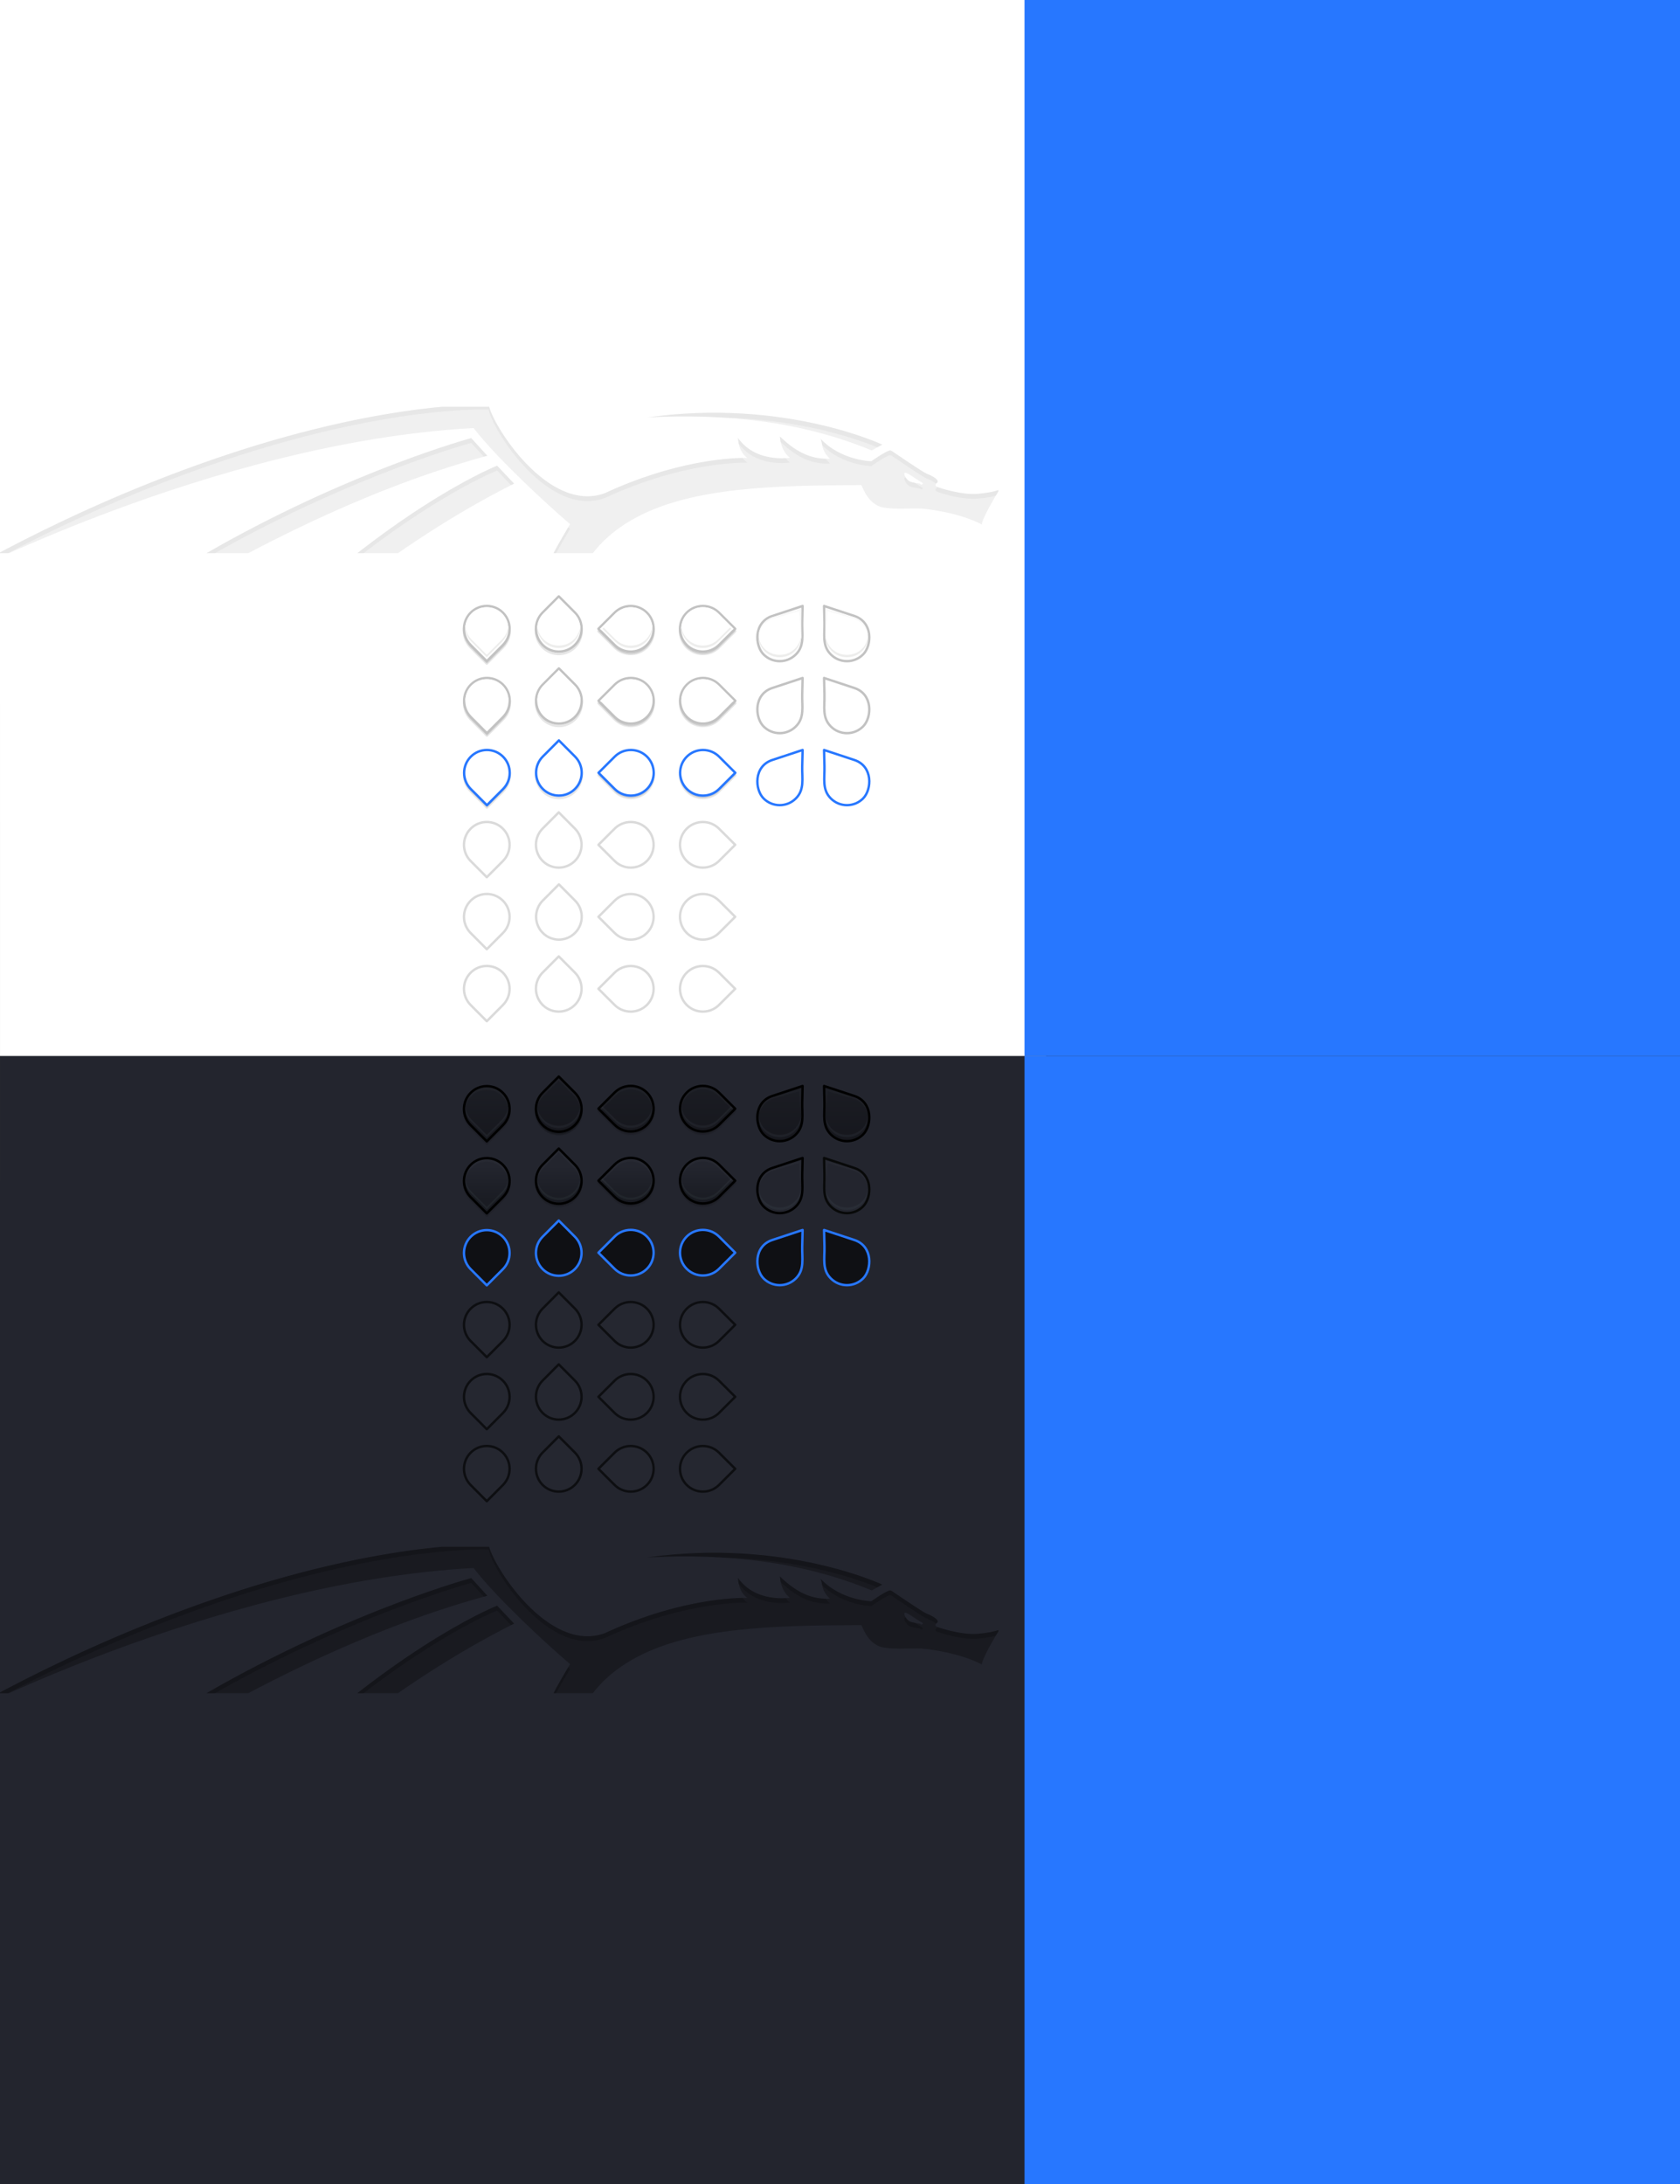 <svg version="1.1" viewBox="0 0 700 910" xmlns="http://www.w3.org/2000/svg" xmlns:xlink="http://www.w3.org/1999/xlink">
	<rect x="0" y="0" width="700" height="910" fill="#333333" stroke="none"/>
	<defs>
		<linearGradient id="dark-normal">
			<stop stop-color="#1c1e25" offset="0"/>
			<stop stop-color="#16171d" offset="1"/>
		</linearGradient>
		<linearGradient id="dark-hover" x1="95.213" x2="95.213" y1="171.21" y2="184.86" gradientTransform="matrix(3.032 0 0 1.005 -102.66 -.822)" gradientUnits="userSpaceOnUse">
			<stop stop-color="#23252e" offset="0"/>
			<stop stop-color="#1a1c23" offset="1"/>
		</linearGradient>
		<linearGradient id="j" x1="95.213" x2="95.213" y1="161.96" y2="188.92" gradientTransform="matrix(3.032 0 0 1.005 -102.66 -.822)" gradientUnits="userSpaceOnUse" xlink:href="#dark-normal"/>
		<linearGradient id="o" x1="98.388" x2="98.388" y1="17.217" y2="-11.144" gradientTransform="matrix(3.032 0 0 1.005 -102.66 -.822)" gradientUnits="userSpaceOnUse" xlink:href="#dark-normal"/>
		<linearGradient id="n" x1="95.213" x2="95.213" y1="167.99" y2="191.11" gradientTransform="matrix(3.032 0 0 1.005 -102.66 -.822)" gradientUnits="userSpaceOnUse" xlink:href="#dark-normal"/>
		<linearGradient id="m" x1="95.213" x2="95.213" y1="158.85" y2="188.92" gradientTransform="matrix(3.032 0 0 1.005 -102.66 -.822)" gradientUnits="userSpaceOnUse" xlink:href="#dark-normal"/>
		<linearGradient id="l" x1="95.213" x2="95.213" y1="162.09" y2="188.92" gradientTransform="matrix(3.032 0 0 1.005 -102.66 -.822)" gradientUnits="userSpaceOnUse" xlink:href="#dark-normal"/>
		<linearGradient id="k" x1="98.388" x2="98.388" y1="17.217" y2="-11.671" gradientTransform="matrix(3.032 0 0 1.005 -102.66 -.822)" gradientUnits="userSpaceOnUse" xlink:href="#dark-normal"/>
		<clipPath id="b">
			<rect x="9.843" y="715.31" width="416" height="61" opacity=".2"/>
		</clipPath>
	</defs>
	<g transform="translate(0 -142.36)">
		<path d="m0.004 582.36h435.87v470h-435.88z" color="#000000" fill="#23252e"/>
		<path d="m0.004 582.36h435.87v-440h-435.88z" color="#000000" fill="#fff"/>
		<path d="m426.88 582.36h273.12l-1.4e-4 470h-273.12z" color="#000000" fill="#2777ff"/>
		<path d="m426.88 142.36h273.12v440h-273.12z" color="#000000" fill="#2777ff"/>
	</g>
	<g transform="translate(0 -142.36)">
		<g id="slider-horz-scale-has-marks-below" transform="matrix(1 0 0 1.001 7.822 406.99)">
			<path d="m201.72-8.336c-3.71-3.718-9.725-3.718-13.435 0s-3.71 9.747 0 13.466l6.718 6.733 6.718-6.733c3.71-3.718 3.71-9.747 0-13.466z" color="#000000" color-rendering="auto" image-rendering="auto" opacity=".1" shape-rendering="auto" solid-color="#000000" stroke="#000" stroke-linejoin="round" style="isolation:auto;mix-blend-mode:normal"/>
			<path d="m201.72-9.336c-3.71-3.718-9.725-3.718-13.435 0s-3.71 9.747 0 13.466l6.718 6.733 6.718-6.733c3.71-3.718 3.71-9.747 0-13.466z" color="#000000" color-rendering="auto" fill="#fff" image-rendering="auto" shape-rendering="auto" solid-color="#000000" stroke="#c2c2c2" stroke-linejoin="round" style="isolation:auto;mix-blend-mode:normal"/>
			<path d="m195-11.625c-2.309 1e-6 -4.613 0.859-6.375 2.625-1.888 1.893-2.76 4.401-2.625 6.875 0.121-2.138 0.993-4.239 2.625-5.875 1.762-1.766 4.066-2.625 6.375-2.625s4.613 0.859 6.375 2.625c1.632 1.636 2.504 3.737 2.625 5.875 0.131-2.47-0.74-4.986-2.625-6.875-1.762-1.766-4.066-2.625-6.375-2.625z" color="#000000" fill="#fff"/>
			<path d="m186.06-3.656c-0.018 0.158-0.052 0.31-0.062 0.469 9.6e-4 0.021-1e-3 0.041 0 0.062 0.113 2.15 0.985 4.263 2.625 5.906l6.375 6.406 6.375-6.406c1.64-1.644 2.512-3.756 2.625-5.906-1e-3 -0.021 1e-3 -0.042 0-0.062-0.01-0.155-0.044-0.314-0.062-0.469-0.21 1.984-1.044 3.916-2.562 5.438l-6.375 6.406-6.375-6.406c-1.518-1.522-2.353-3.453-2.562-5.438z" color="#000000" color-rendering="auto" fill="#ededec" image-rendering="auto" shape-rendering="auto" solid-color="#000000" style="isolation:auto;mix-blend-mode:normal"/>
		</g>
		<g id="slider-horz-scale-has-marks-above" transform="matrix(1 0 0 1 7.829 406.99)">
			<path d="m224.99-15.637a0.5 0.5 0 0 0-0.348 0.146l-6.719 6.74c-3.901 3.914-3.901 10.273 0 14.188 3.901 3.914 10.244 3.914 14.145 0 3.901-3.914 3.901-10.273 0-14.188l-6.719-6.74a0.5 0.5 0 0 0-0.359-0.146zm6e-3 1.207 6.363 6.387c3.519 3.531 3.519 9.242 0 12.773-3.519 3.531-9.207 3.531-12.727 0-3.519-3.531-3.519-9.242 0-12.773l6.363-6.387z" color="#000000" color-rendering="auto" image-rendering="auto" opacity=".1" shape-rendering="auto" solid-color="#000000" style="isolation:auto;mix-blend-mode:normal;text-decoration-color:#000000;text-decoration-line:none;text-decoration-style:solid;text-indent:0;text-transform:none;white-space:normal"/>
			<path d="m218.28 4.083c3.71 3.723 9.725 3.723 13.435 0s3.71-9.758 0-13.481l-6.718-6.74-6.718 6.74c-3.71 3.723-3.71 9.758 0 13.481z" color="#000000" color-rendering="auto" fill="#fff" image-rendering="auto" shape-rendering="auto" solid-color="#000000" stroke="#c2c2c2" stroke-linejoin="round" stroke-width="1.001" style="isolation:auto;mix-blend-mode:normal"/>
			<g transform="rotate(180 209.99 -2.631)">
				<path d="m186-3.125c-0.14 2.48 0.732 5.009 2.625 6.906l6.375 6.406 6.375-6.406c1.893-1.897 2.765-4.426 2.625-6.906-0.117 2.144-0.988 4.266-2.625 5.906l-6.375 6.406-6.375-6.406c-1.637-1.64-2.508-3.762-2.625-5.906z" color="#000000" fill="#fff"/>
			</g>
			<path d="m224.99 5.362c2.309-1e-6 4.613-0.859 6.375-2.625 1.888-1.893 2.76-4.401 2.625-6.875-0.121 2.138-0.993 4.239-2.625 5.875-1.762 1.766-4.066 2.625-6.375 2.625s-4.613-0.859-6.375-2.625c-1.632-1.636-2.504-3.737-2.625-5.875-0.131 2.47 0.74 4.986 2.625 6.875 1.762 1.766 4.066 2.625 6.375 2.625z" color="#000000" color-rendering="auto" fill="#ededec" image-rendering="auto" shape-rendering="auto" solid-color="#000000" style="isolation:auto;mix-blend-mode:normal"/>
		</g>
		<g id="slider-vert-scale-has-marks-above" transform="matrix(1 0 0 1 7.843 406.99)">
			<path d="m261.71 5.093c3.72-3.71 3.72-9.725 0-13.435s-9.753-3.71-13.473 0l-6.737 6.718 6.737 6.718c3.72 3.71 9.753 3.71 13.473-1e-6z" color="#000000" opacity=".1" stroke="#000" stroke-linejoin="round"/>
			<path d="m261.71 4.093c3.72-3.71 3.72-9.725 0-13.435s-9.753-3.71-13.473-2e-7l-6.737 6.718 6.737 6.718c3.72 3.71 9.753 3.71 13.473-5e-7z" color="#000000" fill="#fff" stroke="#c2c2c2" stroke-linejoin="round" stroke-width="1"/>
			<path d="m263.94-3.656c-0.209 1.978-1.042 3.89-2.562 5.406-3.53 3.52-9.251 3.52-12.781 0l-5.406-5.375-0.5 0.5 5.906 5.875c3.53 3.52 9.251 3.52 12.781 0 1.638-1.634 2.509-3.734 2.625-5.875-1e-3 -0.02 1e-3 -0.042 0-0.062-0.01-0.157-0.045-0.313-0.062-0.469z" color="#000000" color-rendering="auto" fill="#ededec" image-rendering="auto" shape-rendering="auto" solid-color="#000000" style="isolation:auto;mix-blend-mode:normal"/>
			<path d="m254.97-11.625c-2.312-1e-6 -4.609 0.864-6.375 2.625l-6.406 6.375 0.5 0.5 5.906-5.875c1.766-1.761 4.063-2.625 6.375-2.625s4.642 0.866 6.406 2.625c1.639 1.634 2.508 3.735 2.625 5.875 0.135-2.469-0.734-4.989-2.625-6.875-1.764-1.759-4.094-2.625-6.406-2.625z" color="#000000" fill="#fff"/>
		</g>
		<g id="slider-vert-scale-has-marks-below" transform="matrix(1 0 0 1 7.835 406.99)">
			<path d="m278.29-8.342c-3.72 3.71-3.72 9.725 0 13.435s9.753 3.71 13.473 0l6.737-6.718-6.737-6.718c-3.72-3.71-9.753-3.71-13.473 0z" color="#000000" color-rendering="auto" image-rendering="auto" opacity=".1" shape-rendering="auto" solid-color="#000000" stroke="#000" stroke-linejoin="round" style="isolation:auto;mix-blend-mode:normal"/>
			<path d="m278.29-9.342c-3.72 3.71-3.72 9.725 0 13.435s9.753 3.71 13.473 0l6.737-6.718-6.737-6.718c-3.72-3.71-9.753-3.71-13.473 3e-7z" color="#000000" color-rendering="auto" fill="#fff" image-rendering="auto" shape-rendering="auto" solid-color="#000000" stroke="#c2c2c2" stroke-linejoin="round" stroke-width="1" style="isolation:auto;mix-blend-mode:normal"/>
			<g transform="matrix(-1 0 0 1 540.01 -.028)">
				<path d="m263.94-3.656c-0.209 1.978-1.042 3.89-2.562 5.406-3.53 3.52-9.251 3.52-12.781 0l-5.406-5.375-0.5 0.5 5.906 5.875c3.53 3.52 9.251 3.52 12.781 0 1.638-1.634 2.509-3.734 2.625-5.875-1e-3 -0.02 1e-3 -0.042 0-0.062-0.01-0.157-0.045-0.313-0.062-0.469z" color="#000000" color-rendering="auto" fill="#ededec" image-rendering="auto" shape-rendering="auto" solid-color="#000000" style="isolation:auto;mix-blend-mode:normal"/>
				<path d="m254.97-11.625c-2.312-1e-6 -4.609 0.864-6.375 2.625l-6.406 6.375 0.5 0.5 5.906-5.875c1.766-1.761 4.063-2.625 6.375-2.625s4.642 0.866 6.406 2.625c1.639 1.634 2.508 3.735 2.625 5.875 0.135-2.469-0.734-4.989-2.625-6.875-1.764-1.759-4.094-2.625-6.406-2.625z" color="#000000" fill="#fff"/>
			</g>
		</g>
		<g id="slider-horz-scale-has-marks-below-dark" transform="matrix(1 0 0 1.001 7.822 426.87)">
			<path d="m201.72 171.66c-3.71-3.718-9.725-3.718-13.435 0s-3.71 9.747 0 13.466l6.718 6.733 6.718-6.733c3.71-3.718 3.71-9.747 0-13.466z" color="#000000" opacity=".1" stroke="#000" stroke-linejoin="round"/>
			<path d="m201.72 170.66c-3.71-3.718-9.725-3.718-13.435 0s-3.71 9.747 0 13.466l6.718 6.733 6.718-6.733c3.71-3.718 3.71-9.747 0-13.466z" color="#000000" fill="url(#n)" stroke="#000" stroke-linejoin="round"/>
			<g transform="translate(0,180)">
				<path d="m195-11.625c-2.309 1e-6 -4.613 0.859-6.375 2.625-1.888 1.893-2.76 4.401-2.625 6.875 0.121-2.138 0.993-4.239 2.625-5.875 1.762-1.766 4.066-2.625 6.375-2.625s4.613 0.859 6.375 2.625c1.632 1.636 2.504 3.737 2.625 5.875 0.131-2.47-0.74-4.986-2.625-6.875-1.762-1.766-4.066-2.625-6.375-2.625z" color="#000000" fill="#fff" opacity=".02"/>
				<path d="m186.06-3.656c-0.018 0.158-0.052 0.31-0.062 0.469 9.6e-4 0.021-1e-3 0.041 0 0.062 0.113 2.15 0.985 4.263 2.625 5.906l6.375 6.406 6.375-6.406c1.64-1.644 2.512-3.756 2.625-5.906-1e-3 -0.021 1e-3 -0.042 0-0.062-0.01-0.155-0.044-0.314-0.062-0.469-0.21 1.984-1.044 3.916-2.562 5.438l-6.375 6.406-6.375-6.406c-1.518-1.522-2.353-3.453-2.562-5.438z" color="#000000" color-rendering="auto" fill="#c4d6df" image-rendering="auto" opacity=".05" shape-rendering="auto" solid-color="#000000" style="isolation:auto;mix-blend-mode:normal"/>
			</g>
		</g>
		<g id="slider-horz-scale-has-marks-above-dark" transform="matrix(1 0 0 1 7.817 427.06)">
			<path d="m218.28 185.08c3.71 3.723 9.725 3.723 13.435 0s3.71-9.758 0-13.481l-6.718-6.74-6.718 6.74c-3.71 3.723-3.71 9.758 0 13.481z" color="#000000" opacity=".2" stroke="#000" stroke-linejoin="round" stroke-width="1"/>
			<path d="m218.28 184.08c3.71 3.723 9.725 3.723 13.435 0s3.71-9.758 0-13.481l-6.718-6.74-6.718 6.74c-3.71 3.723-3.71 9.758 0 13.481z" color="#000000" fill="url(#m)" stroke="#000" stroke-linejoin="round" stroke-width="1"/>
			<g transform="rotate(180 209.99 87.369)">
				<path d="m186-3.125c-0.14 2.48 0.732 5.009 2.625 6.906l6.375 6.406 6.375-6.406c1.893-1.897 2.765-4.426 2.625-6.906-0.117 2.144-0.988 4.266-2.625 5.906l-6.375 6.406-6.375-6.406c-1.637-1.64-2.508-3.762-2.625-5.906z" color="#000000" fill="#fff" opacity=".02"/>
			</g>
			<path d="m224.99 185.36c2.309 0 4.613-0.859 6.375-2.625 1.888-1.893 2.76-4.401 2.625-6.875-0.121 2.138-0.993 4.239-2.625 5.875-1.762 1.766-4.066 2.625-6.375 2.625s-4.613-0.859-6.375-2.625c-1.632-1.636-2.504-3.737-2.625-5.875-0.131 2.47 0.74 4.986 2.625 6.875 1.762 1.766 4.066 2.625 6.375 2.625z" color="#000000" color-rendering="auto" fill="#c4d6df" image-rendering="auto" opacity=".05" shape-rendering="auto" solid-color="#000000" style="isolation:auto;mix-blend-mode:normal"/>
		</g>
		<g id="slider-vert-scale-has-marks-above-dark" transform="matrix(1 0 0 1 7.843 426.94)">
			<path d="m261.71 185.09c3.72-3.71 3.72-9.725 0-13.435-3.72-3.71-9.753-3.71-13.473 0l-6.737 6.718 6.737 6.718c3.72 3.71 9.753 3.71 13.473 0z" color="#000000" opacity=".1" stroke="#000" stroke-linejoin="round"/>
			<path d="m261.71 184.09c3.72-3.71 3.72-9.725 0-13.435s-9.753-3.71-13.473 0l-6.737 6.718 6.737 6.718c3.72 3.71 9.753 3.71 13.473 0z" color="#000000" fill="url(#l)" stroke="#000" stroke-linejoin="round" stroke-width="1"/>
			<g transform="translate(0,180)">
				<path d="m263.94-3.656c-0.209 1.978-1.042 3.89-2.562 5.406-3.53 3.52-9.251 3.52-12.781 0l-5.406-5.375-0.5 0.5 5.906 5.875c3.53 3.52 9.251 3.52 12.781 0 1.638-1.634 2.509-3.734 2.625-5.875-1e-3 -0.02 1e-3 -0.042 0-0.062-0.01-0.157-0.045-0.313-0.062-0.469z" color="#000000" color-rendering="auto" fill="#c4d6df" image-rendering="auto" opacity=".05" shape-rendering="auto" solid-color="#000000" style="isolation:auto;mix-blend-mode:normal"/>
				<path d="m254.97-11.625c-2.312-1e-6 -4.609 0.864-6.375 2.625l-6.406 6.375 0.5 0.5 5.906-5.875c1.766-1.761 4.063-2.625 6.375-2.625s4.642 0.866 6.406 2.625c1.639 1.634 2.508 3.735 2.625 5.875 0.135-2.469-0.734-4.989-2.625-6.875-1.764-1.759-4.094-2.625-6.406-2.625z" color="#000000" fill="#fff" opacity=".02"/>
			</g>
		</g>
		<g id="slider-vert-scale-has-marks-below-dark" transform="matrix(1 0 0 1 7.835 426.94)">
			<path d="m278.29 171.66c-3.72 3.71-3.72 9.725 0 13.435s9.753 3.71 13.473 0l6.737-6.718-6.737-6.718c-3.72-3.71-9.753-3.71-13.473 0z" color="#000000" opacity=".1" stroke="#000" stroke-linejoin="round"/>
			<path d="m278.29 170.66c-3.72 3.71-3.72 9.725 0 13.435s9.753 3.71 13.473 0l6.737-6.718-6.737-6.718c-3.72-3.71-9.753-3.71-13.473 0z" color="#000000" fill="url(#j)" stroke="#000" stroke-linejoin="round" stroke-width="1"/>
			<g transform="matrix(-1 0 0 1 540.01 179.97)">
				<path d="m263.94-3.656c-0.209 1.978-1.042 3.89-2.562 5.406-3.53 3.52-9.251 3.52-12.781 0l-5.406-5.375-0.5 0.5 5.906 5.875c3.53 3.52 9.251 3.52 12.781 0 1.638-1.634 2.509-3.734 2.625-5.875-1e-3 -0.02 1e-3 -0.042 0-0.062-0.01-0.157-0.045-0.313-0.062-0.469z" color="#000000" color-rendering="auto" fill="#c4d6df" image-rendering="auto" opacity=".05" shape-rendering="auto" solid-color="#000000" style="isolation:auto;mix-blend-mode:normal"/>
				<path d="m254.97-11.625c-2.312-1e-6 -4.609 0.864-6.375 2.625l-6.406 6.375 0.5 0.5 5.906-5.875c1.766-1.761 4.063-2.625 6.375-2.625s4.642 0.866 6.406 2.625c1.639 1.634 2.508 3.735 2.625 5.875 0.135-2.469-0.734-4.989-2.625-6.875-1.764-1.759-4.094-2.625-6.406-2.625z" color="#000000" fill="#fff" opacity=".02"/>
			</g>
		</g>
		<g id="slider-horz-scale-has-marks-below-hover" transform="matrix(1 0 0 1.001 7.88 436.99)">
			<path d="m201.72-8.35c-3.711-3.721-9.728-3.721-13.439 0-3.711 3.721-3.711 9.754 0 13.474l6.719 6.737 6.719-6.737c3.711-3.721 3.711-9.754 0-13.474z" color="#000000" color-rendering="auto" image-rendering="auto" opacity=".1" shape-rendering="auto" solid-color="#000000" stroke="#000" stroke-linejoin="round" stroke-width="1" style="isolation:auto;mix-blend-mode:normal"/>
			<g fill="#fff">
				<path d="m201.72-9.336c-3.71-3.718-9.725-3.718-13.435 0s-3.71 9.747 0 13.466l6.718 6.733 6.718-6.733c3.71-3.718 3.71-9.747 0-13.466z" color="#000000" stroke="#c2c2c2" stroke-linejoin="round" stroke-width="1"/>
				<path d="m195-11.625c-2.309 1e-6 -4.613 0.859-6.375 2.625-1.888 1.893-2.76 4.401-2.625 6.875 0.121-2.138 0.993-4.239 2.625-5.875 1.762-1.766 4.066-2.625 6.375-2.625s4.613 0.859 6.375 2.625c1.632 1.636 2.504 3.737 2.625 5.875 0.131-2.47-0.74-4.986-2.625-6.875-1.762-1.766-4.066-2.625-6.375-2.625z" color="#000000"/>
				<path d="m186.06-3.656c-0.018 0.158-0.052 0.31-0.062 0.469 9.6e-4 0.021-1e-3 0.041 0 0.062 0.113 2.15 0.985 4.263 2.625 5.906l6.375 6.406 6.375-6.406c1.64-1.644 2.512-3.756 2.625-5.906-1e-3 -0.021 1e-3 -0.042 0-0.062-0.01-0.155-0.044-0.314-0.062-0.469-0.21 1.984-1.044 3.916-2.562 5.438l-6.375 6.406-6.375-6.406c-1.518-1.522-2.353-3.453-2.562-5.438z" color="#000000" color-rendering="auto" image-rendering="auto" opacity=".4" shape-rendering="auto" solid-color="#000000" style="isolation:auto;mix-blend-mode:normal"/>
			</g>
		</g>
		<g id="slider-horz-scale-has-marks-above-hover" transform="matrix(1 0 0 .999 7.877 436.99)">
			<path d="m224.99-15.637a0.5 0.5 0 0 0-0.348 0.146l-6.72 6.741c-3.902 3.914-3.902 10.275 0 14.189 3.902 3.914 10.246 3.914 14.148 0s3.902-10.275 0-14.189l-6.72-6.741a0.5 0.5 0 0 0-0.359-0.146zm6e-3 1.207 6.365 6.388c3.52 3.531 3.52 9.243 0 12.775-3.52 3.531-9.209 3.531-12.729 0-3.52-3.531-3.52-9.243 0-12.775l6.364-6.388z" color="#000000" color-rendering="auto" image-rendering="auto" opacity=".1" shape-rendering="auto" solid-color="#000000" style="isolation:auto;mix-blend-mode:normal;text-decoration-color:#000000;text-decoration-line:none;text-decoration-style:solid;text-indent:0;text-transform:none;white-space:normal"/>
			<path d="m218.28 4.083c3.71 3.723 9.725 3.723 13.435 0s3.71-9.758 0-13.481l-6.718-6.74-6.718 6.74c-3.71 3.723-3.71 9.758 0 13.481z" color="#000000" fill="#fff" stroke="#c2c2c2" stroke-linejoin="round" stroke-width="1.001"/>
			<g transform="rotate(180 209.99 -2.631)">
				<path d="m186-3.125c-0.14 2.48 0.732 5.009 2.625 6.906l6.375 6.406 6.375-6.406c1.893-1.897 2.765-4.426 2.625-6.906-0.117 2.144-0.988 4.266-2.625 5.906l-6.375 6.406-6.375-6.406c-1.637-1.64-2.508-3.762-2.625-5.906z" color="#000000" fill="#fff"/>
			</g>
			<path d="m224.99 5.362c2.309-1e-6 4.613-0.859 6.375-2.625 1.888-1.893 2.76-4.401 2.625-6.875-0.121 2.138-0.993 4.239-2.625 5.875-1.762 1.766-4.066 2.625-6.375 2.625s-4.613-0.859-6.375-2.625c-1.632-1.636-2.504-3.737-2.625-5.875-0.131 2.47 0.74 4.986 2.625 6.875 1.762 1.766 4.066 2.625 6.375 2.625z" color="#000000" color-rendering="auto" fill="#fff" image-rendering="auto" opacity=".4" shape-rendering="auto" solid-color="#000000" style="isolation:auto;mix-blend-mode:normal"/>
		</g>
		<g id="slider-vert-scale-has-marks-above-hover" transform="matrix(1 0 0 1.001 7.881 436.99)">
			<path d="m261.71 5.082c3.721-3.711 3.721-9.728 0-13.439-3.721-3.711-9.754-3.711-13.475 0l-6.737 6.719 6.737 6.719c3.721 3.711 9.754 3.711 13.475-1e-6z" color="#000000" opacity=".1" stroke="#000" stroke-linejoin="round" stroke-width="1"/>
			<g fill="#fff">
				<path d="m261.71 4.093c3.72-3.71 3.72-9.725 0-13.435s-9.753-3.71-13.473-2e-7l-6.737 6.718 6.737 6.718c3.72 3.71 9.753 3.71 13.473-5e-7z" color="#000000" stroke="#c2c2c2" stroke-linejoin="round" stroke-width="1"/>
				<path d="m263.94-3.656c-0.209 1.978-1.042 3.89-2.562 5.406-3.53 3.52-9.251 3.52-12.781 0l-5.406-5.375-0.5 0.5 5.906 5.875c3.53 3.52 9.251 3.52 12.781 0 1.638-1.634 2.509-3.734 2.625-5.875-1e-3 -0.02 1e-3 -0.042 0-0.062-0.01-0.157-0.045-0.313-0.062-0.469z" color="#000000" color-rendering="auto" image-rendering="auto" opacity=".4" shape-rendering="auto" solid-color="#000000" style="isolation:auto;mix-blend-mode:normal"/>
				<path d="m254.97-11.625c-2.312-1e-6 -4.609 0.864-6.375 2.625l-6.406 6.375 0.5 0.5 5.906-5.875c1.766-1.761 4.063-2.625 6.375-2.625s4.642 0.866 6.406 2.625c1.639 1.634 2.508 3.735 2.625 5.875 0.135-2.469-0.734-4.989-2.625-6.875-1.764-1.759-4.094-2.625-6.406-2.625z" color="#000000"/>
			</g>
		</g>
		<g id="slider-vert-scale-has-marks-below-hover" transform="matrix(1 0 0 1.001 7.882 436.99)">
			<path d="m278.29-8.357c-3.721 3.711-3.721 9.728 0 13.439 3.721 3.711 9.754 3.711 13.475 0l6.737-6.719-6.737-6.719c-3.721-3.711-9.754-3.711-13.475 0z" color="#000000" color-rendering="auto" image-rendering="auto" opacity=".1" shape-rendering="auto" solid-color="#000000" stroke="#000" stroke-linejoin="round" stroke-width="1" style="isolation:auto;mix-blend-mode:normal"/>
			<path d="m278.29-9.342c-3.72 3.71-3.72 9.725 0 13.435s9.753 3.71 13.473 0l6.737-6.718-6.737-6.718c-3.72-3.71-9.753-3.71-13.473 3e-7z" color="#000000" fill="#fff" stroke="#c2c2c2" stroke-linejoin="round" stroke-width="1"/>
			<g transform="matrix(-1 0 0 1 540.01 -.028)" fill="#fff">
				<path d="m263.94-3.656c-0.209 1.978-1.042 3.89-2.562 5.406-3.53 3.52-9.251 3.52-12.781 0l-5.406-5.375-0.5 0.5 5.906 5.875c3.53 3.52 9.251 3.52 12.781 0 1.638-1.634 2.509-3.734 2.625-5.875-1e-3 -0.02 1e-3 -0.042 0-0.062-0.01-0.157-0.045-0.313-0.062-0.469z" color="#000000" color-rendering="auto" image-rendering="auto" opacity=".4" shape-rendering="auto" solid-color="#000000" style="isolation:auto;mix-blend-mode:normal"/>
				<path d="m254.97-11.625c-2.312-1e-6 -4.609 0.864-6.375 2.625l-6.406 6.375 0.5 0.5 5.906-5.875c1.766-1.761 4.063-2.625 6.375-2.625s4.642 0.866 6.406 2.625c1.639 1.634 2.508 3.735 2.625 5.875 0.135-2.469-0.734-4.989-2.625-6.875-1.764-1.759-4.094-2.625-6.406-2.625z" color="#000000"/>
			</g>
		</g>
		<g id="slider-horz-scale-has-marks-below-backdrop-insensitive" transform="matrix(1 0 0 1.001 7.822 556.99)" fill="#faf9f8" stroke="#d1ccc8" stroke-linejoin="round" stroke-width="1">
			<path d="m201.72-8.337c-3.71-3.718-9.725-3.718-13.435 0s-3.71 9.747 0 13.466l6.718 6.733 6.718-6.733c3.71-3.718 3.71-9.747 0-13.466z" color="#000000" opacity="0"/>
			<path d="m201.72-9.336c-3.71-3.718-9.725-3.718-13.435 0s-3.71 9.747 0 13.466l6.718 6.733 6.718-6.733c3.71-3.718 3.71-9.747 0-13.466z" color="#000000" fill="#fff" stroke="#dadada" stroke-linejoin="round"/>
		</g>
		<g id="slider-horz-scale-has-marks-above-backdrop-insensitive" transform="matrix(1 0 0 1 7.817 556.99)">
			<path d="m218.28 5.083c3.71 3.723 9.725 3.723 13.435 0s3.71-9.758 0-13.481l-6.718-6.74-6.718 6.74c-3.71 3.723-3.71 9.758 0 13.481z" color="#000000" opacity="0" stroke-width="1"/>
			<path d="m218.28 4.083c3.71 3.723 9.725 3.723 13.435 0s3.71-9.758 0-13.481l-6.718-6.74-6.718 6.74c-3.71 3.723-3.71 9.758 0 13.481z" color="#000000" fill="#fff" stroke="#dadada" stroke-linejoin="round" stroke-width="1"/>
		</g>
		<g id="slider-vert-scale-has-marks-above-backdrop-insensitive" transform="matrix(1 0 0 1 7.843 556.99)">
			<path d="m261.71 5.092c3.72-3.71 3.72-9.725 0-13.435s-9.753-3.71-13.473 0l-6.737 6.718 6.737 6.718c3.72 3.71 9.753 3.71 13.473 0z" color="#000000" opacity="0"/>
			<path d="m261.71 4.093c3.72-3.71 3.72-9.725 0-13.435s-9.753-3.71-13.473-2e-7l-6.737 6.718 6.737 6.718c3.72 3.71 9.753 3.71 13.473-5e-7z" color="#000000" fill="#fff" stroke="#dadada" stroke-linejoin="round" stroke-width="1"/>
		</g>
		<g id="slider-vert-scale-has-marks-below-backdrop-insensitive" transform="matrix(1 0 0 1 7.835 556.99)">
			<path d="m278.29-8.343c-3.72 3.71-3.72 9.725 0 13.435s9.753 3.71 13.473 0l6.737-6.718-6.737-6.718c-3.72-3.71-9.753-3.71-13.473 0z" color="#000000" opacity="0"/>
			<path d="m278.29-9.342c-3.72 3.71-3.72 9.725 0 13.435s9.753 3.71 13.473 0l6.737-6.718-6.737-6.718c-3.72-3.71-9.753-3.71-13.473 3e-7z" color="#000000" fill="#fff" stroke="#dadada" stroke-linejoin="round" stroke-width="1"/>
		</g>
		<g id="slider-horz-scale-has-marks-below-hover-dark" transform="matrix(1 0 0 1.001 7.822 456.87)">
			<path d="m201.72 171.66c-3.71-3.718-9.725-3.718-13.435 0s-3.71 9.747 0 13.466l6.718 6.733 6.718-6.733c3.71-3.718 3.71-9.747 0-13.466z" color="#000000" opacity=".1" stroke="#000" stroke-linejoin="round"/>
			<path d="m201.72 170.66c-3.71-3.718-9.725-3.718-13.435 0s-3.71 9.747 0 13.466l6.718 6.733 6.718-6.733c3.71-3.718 3.71-9.747 0-13.466z" color="#000000" fill="url(#dark-hover)" stroke="#000" stroke-linejoin="round"/>
			<g transform="translate(0,180)">
				<path d="m195-11.625c-2.309 1e-6 -4.613 0.859-6.375 2.625-1.888 1.893-2.76 4.401-2.625 6.875 0.121-2.138 0.993-4.239 2.625-5.875 1.762-1.766 4.066-2.625 6.375-2.625s4.613 0.859 6.375 2.625c1.632 1.636 2.504 3.737 2.625 5.875 0.131-2.47-0.74-4.986-2.625-6.875-1.762-1.766-4.066-2.625-6.375-2.625z" color="#000000" fill="#fff" opacity=".02"/>
				<path d="m186-3.125c-0.14 2.48 0.732 5.009 2.625 6.906l6.375 6.406 6.375-6.406c1.893-1.897 2.765-4.426 2.625-6.906-0.117 2.144-0.988 4.266-2.625 5.906l-6.375 6.406-6.375-6.406c-1.637-1.64-2.508-3.762-2.625-5.906z" color="#000000" opacity=".1"/>
				<path d="m186.06-3.656c-0.018 0.158-0.052 0.31-0.062 0.469 9.6e-4 0.021-1e-3 0.041 0 0.062 0.113 2.15 0.985 4.263 2.625 5.906l6.375 6.406 6.375-6.406c1.64-1.644 2.512-3.756 2.625-5.906-1e-3 -0.021 1e-3 -0.042 0-0.062-0.01-0.155-0.044-0.314-0.062-0.469-0.21 1.984-1.044 3.916-2.562 5.438l-6.375 6.406-6.375-6.406c-1.518-1.522-2.353-3.453-2.562-5.438z" color="#000000" color-rendering="auto" fill="#abcad3" image-rendering="auto" opacity=".05" shape-rendering="auto" solid-color="#000000" style="isolation:auto;mix-blend-mode:normal"/>
			</g>
		</g>
		<g id="slider-horz-scale-has-marks-above-hover-dark" transform="matrix(1 0 0 1 7.817 457.06)">
			<path d="m218.28 185.08c3.71 3.723 9.725 3.723 13.435 0s3.71-9.758 0-13.481l-6.718-6.74-6.718 6.74c-3.71 3.723-3.71 9.758 0 13.481z" color="#000000" opacity=".1" stroke="#000" stroke-linejoin="round" stroke-width="1"/>
			<path d="m218.28 184.08c3.71 3.723 9.725 3.723 13.435 0s3.71-9.758 0-13.481l-6.718-6.74-6.718 6.74c-3.71 3.723-3.71 9.758 0 13.481z" color="#000000" fill="url(#dark-hover)" stroke="#000" stroke-linejoin="round" stroke-width="1"/>
			<g transform="rotate(180 209.99 87.369)">
				<path d="m195-11.625c-2.309 1e-6 -4.613 0.859-6.375 2.625-1.888 1.893-2.76 4.401-2.625 6.875 0.121-2.138 0.993-4.239 2.625-5.875 1.762-1.766 4.066-2.625 6.375-2.625s4.613 0.859 6.375 2.625c1.632 1.636 2.504 3.737 2.625 5.875 0.131-2.47-0.74-4.986-2.625-6.875-1.762-1.766-4.066-2.625-6.375-2.625z" color="#000000" opacity=".1"/>
				<path d="m186-3.125c-0.14 2.48 0.732 5.009 2.625 6.906l6.375 6.406 6.375-6.406c1.893-1.897 2.765-4.426 2.625-6.906-0.117 2.144-0.988 4.266-2.625 5.906l-6.375 6.406-6.375-6.406c-1.637-1.64-2.508-3.762-2.625-5.906z" color="#000000" fill="#fff" opacity=".02"/>
			</g>
			<path d="m224.99 185.36c2.309 0 4.613-0.859 6.375-2.625 1.888-1.893 2.76-4.401 2.625-6.875-0.121 2.138-0.993 4.239-2.625 5.875-1.762 1.766-4.066 2.625-6.375 2.625s-4.613-0.859-6.375-2.625c-1.632-1.636-2.504-3.737-2.625-5.875-0.131 2.47 0.74 4.986 2.625 6.875 1.762 1.766 4.066 2.625 6.375 2.625z" color="#000000" color-rendering="auto" fill="#abcad3" image-rendering="auto" opacity=".05" shape-rendering="auto" solid-color="#000000" style="isolation:auto;mix-blend-mode:normal"/>
		</g>
		<g id="slider-vert-scale-has-marks-above-hover-dark" transform="matrix(1 0 0 1 7.843 456.94)">
			<path d="m261.71 185.09c3.72-3.71 3.72-9.725 0-13.435-3.72-3.71-9.753-3.71-13.473 0l-6.737 6.718 6.737 6.718c3.72 3.71 9.753 3.71 13.473 0z" color="#000000" opacity=".1" stroke="#000" stroke-linejoin="round"/>
			<path d="m261.71 184.09c3.72-3.71 3.72-9.725 0-13.435s-9.753-3.71-13.473 0l-6.737 6.718 6.737 6.718c3.72 3.71 9.753 3.71 13.473 0z" color="#000000" fill="url(#dark-hover)" stroke="#000" stroke-linejoin="round" stroke-width="1"/>
			<g transform="translate(0,180)">
				<path d="m242.69-3.125-0.5 0.5 6.406 6.375c3.53 3.52 9.251 3.52 12.781 0 1.891-1.886 2.76-4.406 2.625-6.875-0.117 2.14-0.986 4.241-2.625 5.875-3.53 3.52-9.251 3.52-12.781 0z" color="#000000" opacity=".1"/>
				<path d="m263.94-3.656c-0.209 1.978-1.042 3.89-2.562 5.406-3.53 3.52-9.251 3.52-12.781 0l-5.406-5.375-0.5 0.5 5.906 5.875c3.53 3.52 9.251 3.52 12.781 0 1.638-1.634 2.509-3.734 2.625-5.875-1e-3 -0.02 1e-3 -0.042 0-0.062-0.01-0.157-0.045-0.313-0.062-0.469z" color="#000000" color-rendering="auto" fill="#abcad3" image-rendering="auto" opacity=".05" shape-rendering="auto" solid-color="#000000" style="isolation:auto;mix-blend-mode:normal"/>
				<path d="m254.97-11.625c-2.312-1e-6 -4.609 0.864-6.375 2.625l-6.406 6.375 0.5 0.5 5.906-5.875c1.766-1.761 4.063-2.625 6.375-2.625s4.642 0.866 6.406 2.625c1.639 1.634 2.508 3.735 2.625 5.875 0.135-2.469-0.734-4.989-2.625-6.875-1.764-1.759-4.094-2.625-6.406-2.625z" color="#000000" fill="#fff" opacity=".02"/>
			</g>
		</g>
		<g id="slider-vert-scale-has-marks-below-hover-dark" transform="matrix(1 0 0 1 7.835 456.94)">
			<path d="m278.29 171.66c-3.72 3.71-3.72 9.725 0 13.435s9.753 3.71 13.473 0l6.737-6.718-6.737-6.718c-3.72-3.71-9.753-3.71-13.473 0z" color="#000000" opacity=".1" stroke="#000" stroke-linejoin="round"/>
			<path d="m278.29 170.66c-3.72 3.71-3.72 9.725 0 13.435s9.753 3.71 13.473 0l6.737-6.718-6.737-6.718c-3.72-3.71-9.753-3.71-13.473 0z" color="#000000" fill="url(#dark-hover)" stroke="#000" stroke-linejoin="round" stroke-width="1"/>
			<g transform="matrix(-1 0 0 1 540.01 179.97)">
				<path d="m242.69-3.125-0.5 0.5 6.406 6.375c3.53 3.52 9.251 3.52 12.781 0 1.891-1.886 2.76-4.406 2.625-6.875-0.117 2.14-0.986 4.241-2.625 5.875-3.53 3.52-9.251 3.52-12.781 0z" color="#000000" opacity=".1"/>
				<path d="m263.94-3.656c-0.209 1.978-1.042 3.89-2.562 5.406-3.53 3.52-9.251 3.52-12.781 0l-5.406-5.375-0.5 0.5 5.906 5.875c3.53 3.52 9.251 3.52 12.781 0 1.638-1.634 2.509-3.734 2.625-5.875-1e-3 -0.02 1e-3 -0.042 0-0.062-0.01-0.157-0.045-0.313-0.062-0.469z" color="#000000" color-rendering="auto" fill="#abcad3" image-rendering="auto" opacity=".05" shape-rendering="auto" solid-color="#000000" style="isolation:auto;mix-blend-mode:normal"/>
				<path d="m254.97-11.625c-2.312-1e-6 -4.609 0.864-6.375 2.625l-6.406 6.375 0.5 0.5 5.906-5.875c1.766-1.761 4.063-2.625 6.375-2.625s4.642 0.866 6.406 2.625c1.639 1.634 2.508 3.735 2.625 5.875 0.135-2.469-0.734-4.989-2.625-6.875-1.764-1.759-4.094-2.625-6.406-2.625z" color="#000000" fill="#fff" opacity=".02"/>
			</g>
		</g>
		<g id="slider-horz-scale-has-marks-below-backdrop" transform="matrix(1 0 0 1.001 7.822 526.99)">
			<path d="m201.72-9.336c-3.71-3.718-9.725-3.718-13.435 0s-3.71 9.747 0 13.466l6.718 6.733 6.718-6.733c3.71-3.718 3.71-9.747 0-13.466z" color="#000000" fill="#fff" stroke="#dadada" stroke-linejoin="round" stroke-width="1"/>
			<path d="m201.72-8.336c-3.71-3.718-9.725-3.718-13.435 0s-3.71 9.747 0 13.466l6.718 6.733 6.718-6.733c3.71-3.718 3.71-9.747 0-13.466z" color="#000000" opacity="0"/>
		</g>
		<g id="slider-horz-scale-has-marks-above-backdrop" transform="matrix(1 0 0 1 7.878 526.99)">
			<path d="m218.28 4.086c3.711 3.723 9.728 3.723 13.439 0 3.711-3.723 3.711-9.759 0-13.483l-6.719-6.741-6.719 6.741c-3.711 3.723-3.711 9.759 0 13.483z" color="#000000" fill="#fff" stroke="#dadada" stroke-linejoin="round" stroke-width="1"/>
			<path d="m218.28 5.084c3.71 3.723 9.725 3.723 13.435 0s3.71-9.758 0-13.481l-6.718-6.74-6.718 6.74c-3.71 3.723-3.71 9.758 0 13.481z" color="#000000" opacity="0" stroke-width="1"/>
		</g>
		<g id="slider-vert-scale-has-marks-above-backdrop" transform="matrix(1 0 0 1 7.842 526.99)">
			<path d="m261.71 5.093c3.72-3.71 3.72-9.725 0-13.435s-9.753-3.71-13.473 0l-6.737 6.718 6.737 6.718c3.72 3.71 9.753 3.71 13.473 0z" color="#000000" opacity="0"/>
			<path d="m261.71 4.093c3.72-3.71 3.72-9.725 0-13.435s-9.753-3.71-13.473-2e-7l-6.737 6.718 6.737 6.718c3.72 3.71 9.753 3.71 13.473-5e-7z" color="#000000" fill="#fff" stroke="#dadada" stroke-linejoin="round" stroke-width="1"/>
		</g>
		<g id="slider-vert-scale-has-marks-below-backdrop" transform="matrix(1 0 0 1 7.833 526.99)">
			<path d="m278.29-8.343c-3.72 3.71-3.72 9.725 0 13.435s9.753 3.71 13.473 0l6.737-6.718-6.737-6.718c-3.72-3.71-9.753-3.71-13.473 0z" color="#000000" opacity="0"/>
			<path d="m278.29-9.342c-3.72 3.71-3.72 9.725 0 13.435s9.753 3.71 13.473 0l6.737-6.718-6.737-6.718c-3.72-3.71-9.753-3.71-13.473 3e-7z" color="#000000" fill="#fff" stroke="#dadada" stroke-linejoin="round" stroke-width="1"/>
		</g>
		<g id="slider-horz-scale-has-marks-below-insensitive" transform="matrix(1 0 0 1.001 7.822 496.99)">
			<path d="m201.72-8.336c-3.71-3.718-9.725-3.718-13.435 0s-3.71 9.747 0 13.466l6.718 6.733 6.718-6.733c3.71-3.718 3.71-9.747 0-13.466z" color="#000000" opacity="0"/>
			<path d="m201.72-9.336c-3.71-3.718-9.725-3.718-13.435 0s-3.71 9.747 0 13.466l6.718 6.733 6.718-6.733c3.71-3.718 3.71-9.747 0-13.466z" color="#000000" color-rendering="auto" fill="#fff" image-rendering="auto" shape-rendering="auto" solid-color="#000000" stroke="#dadada" stroke-linejoin="round" stroke-width="1" style="isolation:auto;mix-blend-mode:normal"/>
		</g>
		<g id="slider-horz-scale-has-marks-above-insensitive" transform="matrix(1 0 0 1 7.817 496.99)">
			<path d="m218.28 5.084c3.71 3.723 9.725 3.723 13.435 0s3.71-9.758 0-13.481l-6.718-6.74-6.718 6.74c-3.71 3.723-3.71 9.758 0 13.481z" color="#000000" opacity="0" stroke-width="1"/>
			<path d="m218.28 4.083c3.71 3.723 9.725 3.723 13.435 0s3.71-9.758 0-13.481l-6.718-6.74-6.718 6.74c-3.71 3.723-3.71 9.758 0 13.481z" color="#000000" color-rendering="auto" fill="#fff" image-rendering="auto" shape-rendering="auto" solid-color="#000000" stroke="#dadada" stroke-linejoin="round" stroke-width="1" style="isolation:auto;mix-blend-mode:normal"/>
		</g>
		<g id="slider-vert-scale-has-marks-above-insensitive" transform="matrix(1 0 0 1 7.843 496.99)">
			<path d="m261.71 5.093c3.72-3.71 3.72-9.725 0-13.435s-9.753-3.71-13.473 0l-6.737 6.718 6.737 6.718c3.72 3.71 9.753 3.71 13.473 0z" color="#000000" opacity="0"/>
			<path d="m261.71 4.093c3.72-3.71 3.72-9.725 0-13.435s-9.753-3.71-13.473-2e-7l-6.737 6.718 6.737 6.718c3.72 3.71 9.753 3.71 13.473-5e-7z" color="#000000" color-rendering="auto" fill="#fff" image-rendering="auto" shape-rendering="auto" solid-color="#000000" stroke="#dadada" stroke-linejoin="round" stroke-width="1" style="isolation:auto;mix-blend-mode:normal"/>
		</g>
		<g id="slider-vert-scale-has-marks-below-insensitive" transform="matrix(1 0 0 1 7.835 496.99)">
			<path d="m278.29-8.342c-3.72 3.71-3.72 9.725 0 13.435s9.753 3.71 13.473 0l6.737-6.718-6.737-6.718c-3.72-3.71-9.753-3.71-13.473 0z" color="#000000" opacity="0"/>
			<path d="m278.29-9.342c-3.72 3.71-3.72 9.725 0 13.435s9.753 3.71 13.473 0l6.737-6.718-6.737-6.718c-3.72-3.71-9.753-3.71-13.473 3e-7z" color="#000000" color-rendering="auto" fill="#fff" image-rendering="auto" shape-rendering="auto" solid-color="#000000" stroke="#dadada" stroke-linejoin="round" stroke-width="1" style="isolation:auto;mix-blend-mode:normal"/>
		</g>
		<g id="slider-horz-scale-has-marks-below-backdrop-insensitive-dark" transform="matrix(1 0 0 1.001 7.822 756.99)">
			<path d="m201.72-8.337c-3.71-3.718-9.725-3.718-13.435 0s-3.71 9.747 0 13.466l6.718 6.733 6.718-6.733c3.71-3.718 3.71-9.747 0-13.466z" color="#000000" opacity="0"/>
			<path d="m201.72-9.336c-3.71-3.718-9.725-3.718-13.435 0s-3.71 9.747 0 13.466l6.718 6.733 6.718-6.733c3.71-3.718 3.71-9.747 0-13.466z" color="#000000" color-rendering="auto" fill="#252730" image-rendering="auto" shape-rendering="auto" solid-color="#000000" stroke="#0d0e11" stroke-linejoin="round" style="isolation:auto;mix-blend-mode:normal"/>
		</g>
		<g id="slider-horz-scale-has-marks-above-backdrop-insensitive-dark" transform="matrix(1 0 0 1 7.817 756.99)">
			<path d="m218.28 5.083c3.71 3.723 9.725 3.723 13.435 0s3.71-9.758 0-13.481l-6.718-6.74-6.718 6.74c-3.71 3.723-3.71 9.758 0 13.481z" color="#000000" opacity="0" stroke-width="1"/>
			<path d="m218.28 4.083c3.71 3.723 9.725 3.723 13.435 0s3.71-9.758 0-13.481l-6.718-6.74-6.718 6.74c-3.71 3.723-3.71 9.758 0 13.481z" color="#000000" color-rendering="auto" fill="#252730" image-rendering="auto" shape-rendering="auto" solid-color="#000000" stroke="#0d0e11" stroke-linejoin="round" stroke-width="1" style="isolation:auto;mix-blend-mode:normal"/>
		</g>
		<g id="slider-vert-scale-has-marks-above-backdrop-insensitive-dark" transform="matrix(1 0 0 1 7.843 756.99)">
			<path d="m261.71 5.092c3.72-3.71 3.72-9.725 0-13.435s-9.753-3.71-13.473 0l-6.737 6.718 6.737 6.718c3.72 3.71 9.753 3.71 13.473 0z" color="#000000" opacity="0"/>
			<path d="m261.71 4.093c3.72-3.71 3.72-9.725 0-13.435s-9.753-3.71-13.473-2e-7l-6.737 6.718 6.737 6.718c3.72 3.71 9.753 3.71 13.473-5e-7z" color="#000000" color-rendering="auto" fill="#252730" image-rendering="auto" shape-rendering="auto" solid-color="#000000" stroke="#0d0e11" stroke-linejoin="round" stroke-width="1" style="isolation:auto;mix-blend-mode:normal"/>
		</g>
		<g id="slider-vert-scale-has-marks-below-backdrop-insensitive-dark" transform="matrix(1 0 0 1 7.835 756.99)">
			<path d="m278.29-8.343c-3.72 3.71-3.72 9.725 0 13.435s9.753 3.71 13.473 0l6.737-6.718-6.737-6.718c-3.72-3.71-9.753-3.71-13.473 0z" color="#000000" opacity="0"/>
			<path d="m278.29-9.342c-3.72 3.71-3.72 9.725 0 13.435s9.753 3.71 13.473 0l6.737-6.718-6.737-6.718c-3.72-3.71-9.753-3.71-13.473 3e-7z" color="#000000" color-rendering="auto" fill="#252730" image-rendering="auto" shape-rendering="auto" solid-color="#000000" stroke="#0d0e11" stroke-linejoin="round" stroke-width="1" style="isolation:auto;mix-blend-mode:normal"/>
		</g>
		<g id="slider-horz-scale-has-marks-below-backdrop-dark" transform="matrix(1 0 0 1.001 7.822 726.99)">
			<path d="m201.72-8.337c-3.71-3.718-9.725-3.718-13.435 0s-3.71 9.747 0 13.466l6.718 6.733 6.718-6.733c3.71-3.718 3.71-9.747 0-13.466z" color="#000000" opacity="0"/>
			<path d="m201.72-9.336c-3.71-3.718-9.725-3.718-13.435 0s-3.71 9.747 0 13.466l6.718 6.733 6.718-6.733c3.71-3.718 3.71-9.747 0-13.466z" color="#000000" fill="#252730" stroke="#0d0e11" stroke-linejoin="round"/>
		</g>
		<g id="slider-horz-scale-has-marks-above-backdrop-dark" transform="matrix(1 0 0 1 7.817 726.99)">
			<path d="m218.28 5.083c3.71 3.723 9.725 3.723 13.435 0s3.71-9.758 0-13.481l-6.718-6.74-6.718 6.74c-3.71 3.723-3.71 9.758 0 13.481z" color="#000000" opacity="0" stroke-width="1"/>
			<path d="m218.28 4.083c3.71 3.723 9.725 3.723 13.435 0s3.71-9.758 0-13.481l-6.718-6.74-6.718 6.74c-3.71 3.723-3.71 9.758 0 13.481z" color="#000000" fill="#252730" stroke="#0d0e11" stroke-linejoin="round" stroke-width="1"/>
		</g>
		<g id="slider-vert-scale-has-marks-above-backdrop-dark" transform="matrix(1 0 0 1 7.843 726.99)">
			<path d="m261.71 5.092c3.72-3.71 3.72-9.725 0-13.435s-9.753-3.71-13.473 0l-6.737 6.718 6.737 6.718c3.72 3.71 9.753 3.71 13.473 0z" color="#000000" opacity="0"/>
			<path d="m261.71 4.093c3.72-3.71 3.72-9.725 0-13.435s-9.753-3.71-13.473-2e-7l-6.737 6.718 6.737 6.718c3.72 3.71 9.753 3.71 13.473-5e-7z" color="#000000" fill="#252730" stroke="#0d0e11" stroke-linejoin="round" stroke-width="1"/>
		</g>
		<g id="slider-vert-scale-has-marks-below-backdrop-dark" transform="matrix(1 0 0 1 7.835 726.99)">
			<path d="m278.29-8.343c-3.72 3.71-3.72 9.725 0 13.435s9.753 3.71 13.473 0l6.737-6.718-6.737-6.718c-3.72-3.71-9.753-3.71-13.473 0z" color="#000000" opacity="0"/>
			<path d="m278.29-9.342c-3.72 3.71-3.72 9.725 0 13.435s9.753 3.71 13.473 0l6.737-6.718-6.737-6.718c-3.72-3.71-9.753-3.71-13.473 3e-7z" color="#000000" fill="#252730" stroke="#0d0e11" stroke-linejoin="round" stroke-width="1"/>
		</g>
		<g id="slider-horz-scale-has-marks-below-insensitive-dark" transform="matrix(1 0 0 1.001 7.822 696.99)">
			<path d="m201.72-8.337c-3.71-3.718-9.725-3.718-13.435 0s-3.71 9.747 0 13.466l6.718 6.733 6.718-6.733c3.71-3.718 3.71-9.747 0-13.466z" color="#000000" opacity="0"/>
			<path d="m201.72-9.336c-3.71-3.718-9.725-3.718-13.435 0s-3.71 9.747 0 13.466l6.718 6.733 6.718-6.733c3.71-3.718 3.71-9.747 0-13.466z" color="#000000" color-rendering="auto" fill="#252730" image-rendering="auto" shape-rendering="auto" solid-color="#000000" stroke="#0d0e11" stroke-linejoin="round" style="isolation:auto;mix-blend-mode:normal"/>
		</g>
		<g id="slider-horz-scale-has-marks-above-insensitive-dark" transform="matrix(1 0 0 1 7.817 696.99)">
			<path d="m218.28 5.083c3.71 3.723 9.725 3.723 13.435 0s3.71-9.758 0-13.481l-6.718-6.74-6.718 6.74c-3.71 3.723-3.71 9.758 0 13.481z" color="#000000" opacity="0" stroke-width="1"/>
			<path d="m218.28 4.083c3.71 3.723 9.725 3.723 13.435 0s3.71-9.758 0-13.481l-6.718-6.74-6.718 6.74c-3.71 3.723-3.71 9.758 0 13.481z" color="#000000" color-rendering="auto" fill="#252730" image-rendering="auto" shape-rendering="auto" solid-color="#000000" stroke="#0d0e11" stroke-linejoin="round" stroke-width="1" style="isolation:auto;mix-blend-mode:normal"/>
		</g>
		<g id="slider-vert-scale-has-marks-above-insensitive-dark" transform="matrix(1 0 0 1 7.843 696.99)">
			<path d="m261.71 5.092c3.72-3.71 3.72-9.725 0-13.435s-9.753-3.71-13.473 0l-6.737 6.718 6.737 6.718c3.72 3.71 9.753 3.71 13.473 0z" color="#000000" opacity="0"/>
			<path d="m261.71 4.093c3.72-3.71 3.72-9.725 0-13.435s-9.753-3.71-13.473-2e-7l-6.737 6.718 6.737 6.718c3.72 3.71 9.753 3.71 13.473-5e-7z" color="#000000" color-rendering="auto" fill="#252730" image-rendering="auto" shape-rendering="auto" solid-color="#000000" stroke="#0d0e11" stroke-linejoin="round" stroke-width="1" style="isolation:auto;mix-blend-mode:normal"/>
		</g>
		<g id="slider-vert-scale-has-marks-below-insensitive-dark" transform="matrix(1 0 0 1 7.835 696.99)">
			<path d="m278.29-8.343c-3.72 3.71-3.72 9.725 0 13.435s9.753 3.71 13.473 0l6.737-6.718-6.737-6.718c-3.72-3.71-9.753-3.71-13.473 0z" color="#000000" opacity="0"/>
			<path d="m278.29-9.342c-3.72 3.71-3.72 9.725 0 13.435s9.753 3.71 13.473 0l6.737-6.718-6.737-6.718c-3.72-3.71-9.753-3.71-13.473 3e-7z" color="#000000" color-rendering="auto" fill="#252730" image-rendering="auto" shape-rendering="auto" solid-color="#000000" stroke="#0d0e11" stroke-linejoin="round" stroke-width="1" style="isolation:auto;mix-blend-mode:normal"/>
		</g>
		<g id="slider-horz-scale-has-marks-below-active" transform="matrix(1 0 0 1.001 7.88 466.99)" stroke-linejoin="round">
			<path d="m201.72-8.35c-3.711-3.721-9.728-3.721-13.439 0-3.711 3.721-3.711 9.754 0 13.474l6.719 6.737 6.719-6.737c3.711-3.721 3.711-9.754 0-13.474z" color="#000000" color-rendering="auto" image-rendering="auto" opacity=".1" shape-rendering="auto" solid-color="#000000" stroke="#000" stroke-width="1" style="isolation:auto;mix-blend-mode:normal"/>
			<path d="m201.72-9.336c-3.71-3.718-9.725-3.718-13.435 0s-3.71 9.747 0 13.466l6.718 6.733 6.718-6.733c3.71-3.718 3.71-9.747 0-13.466z" color="#000000" fill="#fff" stroke="#2777ff" stroke-width="1.001"/>
		</g>
		<g id="slider-horz-scale-has-marks-above-active" transform="matrix(1 0 0 .999 7.877 466.99)">
			<path d="m224.99-15.637a0.5 0.5 0 0 0-0.348 0.146l-6.72 6.741c-3.902 3.914-3.902 10.275 0 14.189 3.902 3.914 10.246 3.914 14.148 0s3.902-10.275 0-14.189l-6.72-6.741a0.5 0.5 0 0 0-0.359-0.146zm6e-3 1.207 6.365 6.388c3.52 3.531 3.52 9.243 0 12.775-3.52 3.531-9.209 3.531-12.729 0-3.52-3.531-3.52-9.243 0-12.775l6.364-6.388z" color="#000000" color-rendering="auto" image-rendering="auto" opacity=".1" shape-rendering="auto" solid-color="#000000" style="isolation:auto;mix-blend-mode:normal;text-decoration-color:#000000;text-decoration-line:none;text-decoration-style:solid;text-indent:0;text-transform:none;white-space:normal"/>
			<path d="m218.28 4.083c3.71 3.723 9.725 3.723 13.435 0s3.71-9.758 0-13.481l-6.718-6.74-6.718 6.74c-3.71 3.723-3.71 9.758 0 13.481z" color="#000000" fill="#fff" stroke="#2777ff" stroke-linejoin="round" stroke-width="1"/>
		</g>
		<g id="slider-vert-scale-has-marks-above-active" transform="matrix(1 0 0 1.001 7.881 466.99)" stroke-linejoin="round">
			<path d="m261.71 5.082c3.721-3.711 3.721-9.728 0-13.439-3.721-3.711-9.754-3.711-13.475 0l-6.737 6.719 6.737 6.719c3.721 3.711 9.754 3.711 13.475-1e-6z" color="#000000" opacity=".1" stroke="#000" stroke-width="1"/>
			<path d="m261.71 4.093c3.72-3.71 3.72-9.725 0-13.435s-9.753-3.71-13.473-2e-7l-6.737 6.718 6.737 6.718c3.72 3.71 9.753 3.71 13.473-5e-7z" color="#000000" fill="#fff" stroke="#2777ff"/>
		</g>
		<g id="slider-vert-scale-has-marks-below-active" transform="matrix(1 0 0 1.001 7.882 466.99)" stroke-linejoin="round">
			<path d="m278.29-8.357c-3.721 3.711-3.721 9.728 0 13.439 3.721 3.711 9.754 3.711 13.475 0l6.737-6.719-6.737-6.719c-3.721-3.711-9.754-3.711-13.475 0z" color="#000000" color-rendering="auto" image-rendering="auto" opacity=".1" shape-rendering="auto" solid-color="#000000" stroke="#000" stroke-width="1" style="isolation:auto;mix-blend-mode:normal"/>
			<path d="m278.29-9.342c-3.72 3.71-3.72 9.725 0 13.435s9.753 3.71 13.473 0l6.737-6.718-6.737-6.718c-3.72-3.71-9.753-3.71-13.473 3e-7z" color="#000000" fill="#fff" stroke="#2777ff"/>
		</g>
		<g id="slider-horz-scale-has-marks-below-active-dark" transform="matrix(1 0 0 1.001 7.822 486.87)">
			<path d="m201.72 170.66c-3.71-3.718-9.725-3.718-13.435 0s-3.71 9.747 0 13.466l6.718 6.733 6.718-6.733c3.71-3.718 3.71-9.747 0-13.466z" color="#000000" fill="#0f1014" stroke="#2777ff" stroke-linejoin="round"/>
		</g>
		<g id="slider-horz-scale-has-marks-above-active-dark" transform="matrix(1 0 0 1 7.817 487.06)">
			<path d="m218.28 184.08c3.71 3.723 9.725 3.723 13.435 0s3.71-9.758 0-13.481l-6.718-6.74-6.718 6.74c-3.71 3.723-3.71 9.758 0 13.481z" color="#000000" fill="#0f1014" stroke="#2777ff" stroke-linejoin="round" stroke-width="1"/>
		</g>
		<g id="slider-vert-scale-has-marks-above-active-dark" transform="matrix(1 0 0 1 7.843 486.94)">
			<path d="m261.71 184.09c3.72-3.71 3.72-9.725 0-13.435s-9.753-3.71-13.473 0l-6.737 6.718 6.737 6.718c3.72 3.71 9.753 3.71 13.473 0z" color="#000000" fill="#0f1014" stroke="#2777ff" stroke-linejoin="round"/>
		</g>
		<g id="slider-vert-scale-has-marks-below-active-dark" transform="matrix(1 0 0 1 7.835 486.94)">
			<path d="m278.29 170.66c-3.72 3.71-3.72 9.725 0 13.435s9.753 3.71 13.473 0l6.737-6.718-6.737-6.718c-3.72-3.71-9.753-3.71-13.473 0z" color="#000000" fill="#0f1014" stroke="#2777ff" stroke-linejoin="round"/>
		</g>
		<g id="text-select-end" transform="rotate(180 273.95 202.86)">
			<path d="m201.72-9.336c-3.71-3.718-9.725-3.718-13.435 0s-4.202 13.444 3.624 16.029l12.624 4.17-0.161-6.733c-0.126-5.251 1.058-9.747-2.652-13.466z" color="#000000" color-rendering="auto" fill="#fff" image-rendering="auto" shape-rendering="auto" solid-color="#000000" stroke="#c2c2c2" stroke-linejoin="round" stroke-width="1" style="isolation:auto;mix-blend-mode:normal"/>
			<path d="m195-10.5c-2.309 1e-6 -4.613 0.859-6.375 2.625-1.888 1.893-2.495 4.312-2.36 6.787 0.121-2.138 0.728-4.151 2.36-5.787 1.762-1.766 4.066-2.625 6.375-2.625s4.613 0.859 6.375 2.625c1.632 1.636 2.504 3.737 2.625 5.875 0.131-2.47-0.74-4.986-2.625-6.875-1.762-1.766-4.066-2.625-6.375-2.625z" color="#000000" color-rendering="auto" fill="#ededec" image-rendering="auto" shape-rendering="auto" solid-color="#000000" style="isolation:auto;mix-blend-mode:normal"/>
			<path d="m186.22-1.136c0.113 2.15 2.077 6.587 6.514 7.541l11.237 3.371 0.028-12.194c-1e-3 -0.021 1e-3 -0.042 0-0.062-0.01-0.155-0.044-0.314-0.062-0.469l-0.849 11.665-10.177-2.957c-5.479-1.28-6.691-6.895-6.691-6.895z" color="#000000" fill="#f9f9f9"/>
			<rect x="185" y="-12.638" width="20" height="24" color="#000000" color-rendering="auto" fill="none" image-rendering="auto" shape-rendering="auto" solid-color="#000000" style="isolation:auto;mix-blend-mode:normal;paint-order:normal"/>
		</g>
		<g shape-rendering="auto">
			<g id="text-select-end-active" transform="rotate(180 273.95 232.86)">
				<path d="m201.72-9.336c-3.71-3.718-9.725-3.718-13.435 0s-4.202 13.444 3.624 16.029l12.624 4.17-0.161-6.733c-0.126-5.251 1.058-9.747-2.652-13.466z" color="#000000" color-rendering="auto" fill="#fff" image-rendering="auto" solid-color="#000000" stroke="#2777ff" stroke-linejoin="round" style="isolation:auto;mix-blend-mode:normal"/>
				<rect x="185" y="-12.638" width="20" height="24" color="#000000" color-rendering="auto" fill="none" image-rendering="auto" solid-color="#000000" style="isolation:auto;mix-blend-mode:normal;paint-order:normal"/>
			</g>
			<g id="text-select-end-hover" transform="rotate(180 273.95 217.86)">
				<path d="m201.72-9.336c-3.71-3.718-9.725-3.718-13.435 0s-4.202 13.444 3.624 16.029l12.624 4.17-0.161-6.733c-0.126-5.251 1.058-9.747-2.652-13.466z" color="#000000" color-rendering="auto" fill="#fff" image-rendering="auto" solid-color="#000000" stroke="#c2c2c2" stroke-linejoin="round" style="isolation:auto;mix-blend-mode:normal"/>
				<rect x="185" y="-12.638" width="20" height="24" color="#000000" color-rendering="auto" fill="none" image-rendering="auto" solid-color="#000000" style="isolation:auto;mix-blend-mode:normal;paint-order:normal"/>
			</g>
			<g id="text-select-end-dark" transform="rotate(180 273.95 302.86)">
				<path d="m201.72-9.336c-3.71-3.718-9.725-3.718-13.435 0s-4.202 13.444 3.624 16.029l12.624 4.17-0.161-6.733c-0.126-5.251 1.058-9.747-2.652-13.466z" color="#000000" color-rendering="auto" fill="url(#o)" image-rendering="auto" solid-color="#000000" stroke="#000" stroke-linejoin="round" stroke-width="1" style="isolation:auto;mix-blend-mode:normal"/>
				<path d="m195-10.5c-2.309 1e-6 -4.613 0.859-6.375 2.625-1.888 1.893-2.495 4.312-2.36 6.787 0.121-2.138 0.728-4.151 2.36-5.787 1.762-1.766 4.066-2.625 6.375-2.625s4.613 0.859 6.375 2.625c1.632 1.636 2.504 3.737 2.625 5.875 0.131-2.47-0.74-4.986-2.625-6.875-1.762-1.766-4.066-2.625-6.375-2.625z" color="#000000" color-rendering="auto" fill="#c4d6df" image-rendering="auto" opacity=".05" solid-color="#000000" style="isolation:auto;mix-blend-mode:normal"/>
				<path d="m186.22-1.136c0.113 2.15 2.077 6.587 6.514 7.541l11.237 3.371 0.028-12.194c-1e-3 -0.021 1e-3 -0.042 0-0.062-0.01-0.155-0.044-0.314-0.062-0.469l-0.849 11.665-10.177-2.957c-5.479-1.28-6.691-6.895-6.691-6.895z" color="#000000" color-rendering="auto" fill="#fff" image-rendering="auto" opacity=".02" solid-color="#000000" style="isolation:auto;mix-blend-mode:normal"/>
				<rect x="185" y="-12.638" width="20" height="24" color="#000000" color-rendering="auto" fill="none" image-rendering="auto" solid-color="#000000" style="isolation:auto;mix-blend-mode:normal;paint-order:normal"/>
			</g>
			<g id="text-select-end-active-dark" transform="rotate(180 273.95 332.86)">
				<path d="m201.72-9.336c-3.71-3.718-9.725-3.718-13.435 0s-4.202 13.444 3.624 16.029l12.624 4.17-0.161-6.733c-0.126-5.251 1.058-9.747-2.652-13.466z" color="#000000" color-rendering="auto" fill="#0f1014" image-rendering="auto" solid-color="#000000" stroke="#2777ff" stroke-linejoin="round" style="isolation:auto;mix-blend-mode:normal"/>
				<rect x="185" y="-12.638" width="20" height="24" color="#000000" color-rendering="auto" fill="none" image-rendering="auto" solid-color="#000000" style="isolation:auto;mix-blend-mode:normal;paint-order:normal"/>
			</g>
			<g id="text-select-end-hover-dark" transform="rotate(180 273.95 317.86)">
				<path d="m201.72-9.336c-3.71-3.718-9.725-3.718-13.435 0s-4.202 13.444 3.624 16.029l12.624 4.17-0.161-6.733c-0.126-5.251 1.058-9.747-2.652-13.466z" color="#000000" color-rendering="auto" fill="url(#dark-hover)" image-rendering="auto" solid-color="#000000" stroke="#080909" stroke-linejoin="round" stroke-width="1" style="isolation:auto;mix-blend-mode:normal"/>
				<rect x="185" y="-12.638" width="20" height="24" color="#000000" color-rendering="auto" fill="none" image-rendering="auto" solid-color="#000000" style="isolation:auto;mix-blend-mode:normal;paint-order:normal"/>
				<path d="m195-10.785c-2.309 0-4.613 0.859-6.375 2.625-1.888 1.893-2.495 4.312-2.36 6.787 0.121-2.138 0.728-4.151 2.36-5.787 1.762-1.766 4.066-2.625 6.375-2.625s4.613 0.859 6.375 2.625c1.632 1.636 2.504 3.737 2.625 5.875 0.131-2.47-0.74-4.986-2.625-6.875-1.762-1.766-4.066-2.625-6.375-2.625z" color="#000000" color-rendering="auto" fill="#abcad3" image-rendering="auto" opacity=".05" solid-color="#000000" style="isolation:auto;mix-blend-mode:normal"/>
				<path d="m186.22-1.136c0.113 2.15 2.077 6.587 6.514 7.541l11.237 3.371 0.028-12.194c-1e-3 -0.021 1e-3 -0.042 0-0.062-0.01-0.155-0.044-0.314-0.062-0.469l-0.849 11.665-10.177-2.957c-5.479-1.28-6.691-6.895-6.691-6.895z" color="#000000" color-rendering="auto" fill="#fff" image-rendering="auto" opacity=".02" solid-color="#000000" style="isolation:auto;mix-blend-mode:normal"/>
			</g>
		</g>
		<g id="text-select-start" transform="matrix(1 0 0 -1 129.88 405.72)">
			<path d="m201.72-9.336c-3.71-3.718-9.725-3.718-13.435 0s-4.202 13.444 3.624 16.029l12.624 4.17-0.161-6.733c-0.126-5.251 1.058-9.747-2.652-13.466z" color="#000000" color-rendering="auto" fill="#fff" image-rendering="auto" shape-rendering="auto" solid-color="#000000" stroke="#c2c2c2" stroke-linejoin="round" stroke-width="1" style="isolation:auto;mix-blend-mode:normal"/>
			<path d="m195-10.5c-2.309 1e-6 -4.613 0.859-6.375 2.625-1.888 1.893-2.495 4.312-2.36 6.787 0.121-2.138 0.728-4.151 2.36-5.787 1.762-1.766 4.066-2.625 6.375-2.625s4.613 0.859 6.375 2.625c1.632 1.636 2.504 3.737 2.625 5.875 0.131-2.47-0.74-4.986-2.625-6.875-1.762-1.766-4.066-2.625-6.375-2.625z" color="#000000" color-rendering="auto" fill="#ededec" image-rendering="auto" shape-rendering="auto" solid-color="#000000" style="isolation:auto;mix-blend-mode:normal"/>
			<path d="m186.22-1.136c0.113 2.15 2.077 6.587 6.514 7.541l11.237 3.371 0.028-12.194c-1e-3 -0.021 1e-3 -0.042 0-0.062-0.01-0.155-0.044-0.314-0.062-0.469l-0.849 11.665-10.177-2.957c-5.479-1.28-6.691-6.895-6.691-6.895z" color="#000000" fill="#f9f9f9"/>
			<rect x="185" y="-12.638" width="20" height="24" color="#000000" color-rendering="auto" fill="none" image-rendering="auto" shape-rendering="auto" solid-color="#000000" style="isolation:auto;mix-blend-mode:normal;paint-order:normal"/>
		</g>
		<g shape-rendering="auto">
			<g id="text-select-start-active" transform="matrix(1 0 0 -1 129.88 465.72)">
				<path d="m201.72-9.336c-3.71-3.718-9.725-3.718-13.435 0s-4.202 13.444 3.624 16.029l12.624 4.17-0.161-6.733c-0.126-5.251 1.058-9.747-2.652-13.466z" color="#000000" color-rendering="auto" fill="#fff" image-rendering="auto" solid-color="#000000" stroke="#2777ff" stroke-linejoin="round" style="isolation:auto;mix-blend-mode:normal"/>
				<rect x="185" y="-12.638" width="20" height="24" color="#000000" color-rendering="auto" fill="none" image-rendering="auto" solid-color="#000000" style="isolation:auto;mix-blend-mode:normal;paint-order:normal"/>
			</g>
			<g id="text-select-start-hover" transform="matrix(1 0 0 -1 129.88 435.72)">
				<path d="m201.72-9.336c-3.71-3.718-9.725-3.718-13.435 0s-4.202 13.444 3.624 16.029l12.624 4.17-0.161-6.733c-0.126-5.251 1.058-9.747-2.652-13.466z" color="#000000" color-rendering="auto" fill="#fff" image-rendering="auto" solid-color="#000000" stroke="#c2c2c2" stroke-linejoin="round" style="isolation:auto;mix-blend-mode:normal"/>
				<rect x="185" y="-12.638" width="20" height="24" color="#000000" color-rendering="auto" fill="none" image-rendering="auto" solid-color="#000000" style="isolation:auto;mix-blend-mode:normal;paint-order:normal"/>
			</g>
			<g id="text-select-start-dark" transform="matrix(1 0 0 -1 129.88 605.72)">
				<path d="m201.72-9.336c-3.71-3.718-9.725-3.718-13.435 0s-4.202 13.444 3.624 16.029l12.624 4.17-0.161-6.733c-0.126-5.251 1.058-9.747-2.652-13.466z" color="#000000" color-rendering="auto" fill="url(#k)" image-rendering="auto" solid-color="#000000" stroke="#000" stroke-linejoin="round" stroke-width="1" style="isolation:auto;mix-blend-mode:normal"/>
				<path d="m195-10.5c-2.309 1e-6 -4.613 0.859-6.375 2.625-1.888 1.893-2.495 4.312-2.36 6.787 0.121-2.138 0.728-4.151 2.36-5.787 1.762-1.766 4.066-2.625 6.375-2.625s4.613 0.859 6.375 2.625c1.632 1.636 2.504 3.737 2.625 5.875 0.131-2.47-0.74-4.986-2.625-6.875-1.762-1.766-4.066-2.625-6.375-2.625z" color="#000000" color-rendering="auto" fill="#c4d6df" image-rendering="auto" opacity=".05" solid-color="#000000" style="isolation:auto;mix-blend-mode:normal"/>
				<path d="m186.22-1.136c0.113 2.15 2.077 6.587 6.514 7.541l11.237 3.371 0.028-12.194c-1e-3 -0.021 1e-3 -0.042 0-0.062-0.01-0.155-0.044-0.314-0.062-0.469l-0.849 11.665-10.177-2.957c-5.479-1.28-6.691-6.895-6.691-6.895z" color="#000000" color-rendering="auto" fill="#fff" image-rendering="auto" opacity=".02" solid-color="#000000" style="isolation:auto;mix-blend-mode:normal"/>
				<rect x="185" y="-12.638" width="20" height="24" color="#000000" color-rendering="auto" fill="none" image-rendering="auto" solid-color="#000000" style="isolation:auto;mix-blend-mode:normal;paint-order:normal"/>
			</g>
			<g id="text-select-start-active-dark" transform="matrix(1 0 0 -1 129.88 665.72)">
				<path d="m201.72-9.336c-3.71-3.718-9.725-3.718-13.435 0s-4.202 13.444 3.624 16.029l12.624 4.17-0.161-6.733c-0.126-5.251 1.058-9.747-2.652-13.466z" color="#000000" color-rendering="auto" fill="#0f1014" image-rendering="auto" solid-color="#000000" stroke="#2777ff" stroke-linejoin="round" style="isolation:auto;mix-blend-mode:normal"/>
				<rect x="185" y="-12.638" width="20" height="24" color="#000000" color-rendering="auto" fill="none" image-rendering="auto" solid-color="#000000" style="isolation:auto;mix-blend-mode:normal;paint-order:normal"/>
			</g>
			<g id="text-select-start-hover-dark" transform="matrix(1 0 0 -1 129.88 635.72)">
				<path d="m201.72-9.336c-3.71-3.718-9.725-3.718-13.435 0s-4.202 13.444 3.624 16.029l12.624 4.17-0.161-6.733c-0.126-5.251 1.058-9.747-2.652-13.466z" color="#000000" color-rendering="auto" fill="url(#dark-hover)" image-rendering="auto" solid-color="#000000" stroke="#000" stroke-linejoin="round" stroke-width="1" style="isolation:auto;mix-blend-mode:normal"/>
				<rect x="185" y="-12.638" width="20" height="24" color="#000000" color-rendering="auto" fill="none" image-rendering="auto" solid-color="#000000" style="isolation:auto;mix-blend-mode:normal;paint-order:normal"/>
				<path d="m195-10.785c-2.309 0-4.613 0.859-6.375 2.625-1.888 1.893-2.495 4.312-2.36 6.787 0.121-2.138 0.728-4.151 2.36-5.787 1.762-1.766 4.066-2.625 6.375-2.625s4.613 0.859 6.375 2.625c1.632 1.636 2.504 3.737 2.625 5.875 0.131-2.47-0.74-4.986-2.625-6.875-1.762-1.766-4.066-2.625-6.375-2.625z" color="#000000" color-rendering="auto" fill="#abcad3" image-rendering="auto" opacity=".05" solid-color="#000000" style="isolation:auto;mix-blend-mode:normal"/>
				<path d="m186.22-1.136c0.113 2.15 2.077 6.587 6.514 7.541l11.237 3.371 0.028-12.194c-1e-3 -0.021 1e-3 -0.042 0-0.062-0.01-0.155-0.044-0.314-0.062-0.469l-0.849 11.665-10.177-2.957c-5.479-1.28-6.691-6.895-6.691-6.895z" color="#000000" color-rendering="auto" fill="#fff" image-rendering="auto" opacity=".02" solid-color="#000000" style="isolation:auto;mix-blend-mode:normal"/>
			</g>
		</g>
	</g>
	<g id="kali-headerbar-logo-dark" transform="matrix(-1 0 0 1 425.84 -70.814)" clip-path="url(#b)">
		<path d="m218.7 739.85s36.025 14.086 86.769 60.645c51.714 47.449 73.467 90.487 73.467 90.487s-66.659-92.897-167.3-143.67zm-156.07-6.355-4.402-2.43s40.85-19.347 97.877-11.328c-33.342-1.771-64.794 1.86-93.475 13.758zm-13.594 9.626c-0.13-1.539-4.759 2.459-7.469 3.779-0.272 0.39-0.514 0.592 0.575 0.854 0.288-0.397 0.492-0.456 0.492-0.456s3.065-0.3 4.275-0.966c1.21-0.666 2.171-2.373 2.128-3.212zm-131.71 121.57s24.267-66.012 130.77-33.827c13.499 4.079 30.138 10.155 46.312 17.703 79.362 38.57 126.03-53.225 68.068-86.193-23.972-13.773-60.071-14.309-95.552-14.428-1.59 3.666-3.249 6.809-7.019 8.662-3.769 1.853-14.412 0.805-18.112 1.109-3.701 0.304-15.827 1.854-25.048 6.614-0.151-2.904-7.345-14.518-7.345-14.518s2.457 1.22 9.246 1.775c6.79 0.555 16.712-2.756 17.052-3.058 0.339-0.302 0.726-0.845-0.497-1.749-0.62-1.344 3.02-3.061 4.527-3.604 1.507-0.544 13.838-8.98 14.126-9.175 0.289-0.194 0.47-0.438 1.107-0.534 1.74 0.224 7.821 4.53 7.821 4.53s12.566-0.218 21.164-9.377c-0.941 1.869-0.11 4.784-3.905 8.312 6.381 0.249 12.758-1.444 20.824-9.241-0.389 6.407-4.149 8.831-4.149 8.831s14.182 2.386 21.618-8.233c-0.237 6.224-3.904 8.311-3.904 8.311s25.446-1.063 59.478 14.735c23.715 8.595 47.235-29.175 48.293-36.9 0 0 40.911-1.878 109.05 20.811 68.141 22.689 118.03 54.042 118.03 54.042s-111.75-59.194-220.76-65.139c-9.655 12.463-29.917 31.256-40.2 40.037 9.747 16.761 21.616 33.793 8.515 68.268-13.102 34.474-55.472 50.31-91.382 34.542-34.539-14.034-57.94-24.716-93.033-23.343-33.932 2.24-77.335 37.247-98.694 77.035 11.865-31.392 53.82-91.174 116.14-86.037-80.212-21.847-112.55 30.036-112.55 30.036zm305.46-128.99 6.708-7.35s47.678 12.858 104.87 44.858 107.2 80.774 107.2 80.774-107.79-88.178-218.78-118.28" opacity=".3"/>
		<path d="m224.09 714.4c-1.252 7e-3 -1.891 0.037-1.891 0.037-1.057 7.725-24.578 45.493-48.293 36.898-28.738-13.34-51.159-14.64-57.5-14.727-0.986 1.419-1.978 1.992-1.978 1.992s25.447-1.063 59.479 14.734c23.715 8.595 47.236-29.174 48.293-36.898 0 0 40.911-1.878 109.05 20.811 40.019 13.325 73.64 29.597 94.66 40.793 14.627 6.658 23.373 11.25 23.373 11.25s-49.892-31.354-118.03-54.043c-59.622-19.853-98.398-20.897-107.16-20.848zm-98.193 3.406c-40.701 0.489-67.668 13.26-67.668 13.26l2.029 1.121c6.809-2.832 30.511-11.615 63.713-12.336 10.489-0.681 21.208-0.694 32.135-0.113-10.693-1.504-20.817-2.044-30.209-1.932zm-25.033 9.885c-7.336 7.092-13.274 9.128-19.09 9.252-0.436 0.638-0.995 1.302-1.734 1.99 6.3 0.246 12.598-1.413 20.518-8.957 0.147-0.698 0.256-1.458 0.307-2.285zm17.469 0.6c-5.875 8.389-15.856 8.656-19.832 8.4-0.932 1.261-1.785 1.832-1.785 1.832s13.818 2.317 21.326-7.844c0.151-0.721 0.258-1.508 0.291-2.389zm111.16 0.06-6.707 7.35c0.485 0.132 0.97 0.272 1.455 0.406l5.252-5.756s47.677 12.859 104.87 44.859c39.113 21.885 74.844 51.596 93.539 68.205 8.623 6.483 13.662 10.568 13.662 10.568 0-1e-5 -50.009-48.773-107.2-80.773-57.192-32-104.87-44.859-104.87-44.859zm-145.55 0.27c-8.598 9.159-21.164 9.377-21.164 9.377s-6.08-4.305-7.82-4.529c-0.638 0.096-0.819 0.339-1.107 0.533-0.288 0.194-12.62 8.63-14.127 9.174-1.507 0.543-5.147 2.259-4.527 3.603 0.285 0.211 0.474 0.401 0.605 0.574 1.012-0.94 2.924-1.818 3.922-2.178 1.507-0.544 13.839-8.98 14.127-9.174 0.289-0.194 0.47-0.437 1.107-0.533 1.74 0.224 7.82 4.529 7.82 4.529s11.909-0.21 20.473-8.672c0.216-1.047 0.317-1.962 0.691-2.705zm134.76 11.23-7.066 7.459c0.427 0.216 0.849 0.437 1.275 0.654l5.791-6.113s36.025 14.087 86.77 60.646c38.427 35.258 60.284 68.043 68.992 82.582 2.835 3.657 4.475 5.904 4.475 5.904 0-1e-5 -21.753-43.038-73.467-90.486-50.744-46.56-86.77-60.646-86.77-60.646zm-170.17 4.936c-0.031 5e-3 -0.07 0.022-0.104 0.029-0.385 0.607-0.922 1.189-1.52 1.518-0.526 0.29-1.398 0.498-2.221 0.654-1.1 0.736-2.209 1.471-3.119 1.914-0.272 0.39-0.514 0.592 0.574 0.854 0.288-0.397 0.492-0.455 0.492-0.455s3.064-0.301 4.273-0.967c1.21-0.666 2.172-2.372 2.129-3.211-0.024-0.289-0.207-0.383-0.506-0.336zm-13.342 3.963c-2.096 0.797-10.534 3.327-16.547 2.836-6.789-0.554-9.246-1.773-9.246-1.773s0.649 1.068 1.5 2.504c1.373 0.403 3.733 0.942 7.746 1.27 6.79 0.555 16.714-2.755 17.053-3.057 0.339-0.302 0.725-0.846-0.498-1.75-0.004-0.01-0.004-0.02-0.008-0.029zm153.91 16.764c-0.242 0.209-0.543 0.475-0.775 0.674 6.532 11.233 14.007 22.597 14.291 39.242 0.299-17.08-6.918-28.66-13.516-39.916zm-0.764 39.926c-0.786 35.003-39.727 69.469-93.928 43.127-16.173-7.548-32.814-13.624-46.312-17.703-106.5-32.185-130.77 33.826-130.77 33.826s1.045-1.625 3.072-4.092c9.212-15.556 41.542-53.77 127.7-27.734 13.499 4.079 30.139 10.155 46.312 17.703 55.234 26.843 94.617-9.458 93.928-45.127zm-167.93 28.934c-57.094 1.239-95.42 56.542-106.67 86.316 1.074-2.001 2.219-3.984 3.4-5.957 15.257-32.507 55.354-82.811 112.74-78.08-3.236-0.881-6.387-1.63-9.469-2.279z" opacity=".2"/>
	</g>
	<g id="kali-headerbar-logo" transform="matrix(-1 0 0 1 425.84 -545.81)" clip-path="url(#b)">
		<path d="m218.7 739.85s36.025 14.086 86.769 60.645c51.714 47.449 73.467 90.487 73.467 90.487s-66.659-92.897-167.3-143.67zm-156.07-6.355-4.402-2.43s40.85-19.347 97.877-11.328c-33.342-1.771-64.794 1.86-93.475 13.758zm-13.594 9.626c-0.13-1.539-4.759 2.459-7.469 3.779-0.272 0.39-0.514 0.592 0.575 0.854 0.288-0.397 0.492-0.456 0.492-0.456s3.065-0.3 4.275-0.966c1.21-0.666 2.171-2.373 2.128-3.212zm-131.71 121.57s24.267-66.012 130.77-33.827c13.499 4.079 30.138 10.155 46.312 17.703 79.362 38.57 126.03-53.225 68.068-86.193-23.972-13.773-60.071-14.309-95.552-14.428-1.59 3.666-3.249 6.809-7.019 8.662-3.769 1.853-14.412 0.805-18.112 1.109-3.701 0.304-15.827 1.854-25.048 6.614-0.151-2.904-7.345-14.518-7.345-14.518s2.457 1.22 9.246 1.775c6.79 0.555 16.712-2.756 17.052-3.058 0.339-0.302 0.726-0.845-0.497-1.749-0.62-1.344 3.02-3.061 4.527-3.604 1.507-0.544 13.838-8.98 14.126-9.175 0.289-0.194 0.47-0.438 1.107-0.534 1.74 0.224 7.821 4.53 7.821 4.53s12.566-0.218 21.164-9.377c-0.941 1.869-0.11 4.784-3.905 8.312 6.381 0.249 12.758-1.444 20.824-9.241-0.389 6.407-4.149 8.831-4.149 8.831s14.182 2.386 21.618-8.233c-0.237 6.224-3.904 8.311-3.904 8.311s25.446-1.063 59.478 14.735c23.715 8.595 47.235-29.175 48.293-36.9 0 0 40.911-1.878 109.05 20.811 68.141 22.689 118.03 54.042 118.03 54.042s-111.75-59.194-220.76-65.139c-9.655 12.463-29.917 31.256-40.2 40.037 9.747 16.761 21.616 33.793 8.515 68.268-13.102 34.474-55.472 50.31-91.382 34.542-34.539-14.034-57.94-24.716-93.033-23.343-33.932 2.24-77.335 37.247-98.694 77.035 11.865-31.392 53.82-91.174 116.14-86.037-80.212-21.847-112.55 30.036-112.55 30.036zm305.46-128.99 6.708-7.35s47.678 12.858 104.87 44.858 107.2 80.774 107.2 80.774-107.79-88.178-218.78-118.28" opacity=".06"/>
		<path d="m224.09 714.4c-1.252 7e-3 -1.891 0.037-1.891 0.037-1.057 7.725-24.578 45.493-48.293 36.898-28.738-13.34-51.159-14.64-57.5-14.727-0.986 1.419-1.978 1.992-1.978 1.992s25.447-1.063 59.479 14.734c23.715 8.595 47.236-29.174 48.293-36.898 0 0 40.911-1.878 109.05 20.811 40.019 13.325 73.64 29.597 94.66 40.793 14.627 6.658 23.373 11.25 23.373 11.25s-49.892-31.354-118.03-54.043c-59.622-19.853-98.398-20.897-107.16-20.848zm-98.193 3.406c-40.701 0.489-67.668 13.26-67.668 13.26l2.029 1.121c6.809-2.832 30.511-11.615 63.713-12.336 10.489-0.681 21.208-0.694 32.135-0.113-10.693-1.504-20.817-2.044-30.209-1.932zm-25.033 9.885c-7.336 7.092-13.274 9.128-19.09 9.252-0.436 0.638-0.995 1.302-1.734 1.99 6.3 0.246 12.598-1.413 20.518-8.957 0.147-0.698 0.256-1.458 0.307-2.285zm17.469 0.6c-5.875 8.389-15.856 8.656-19.832 8.4-0.932 1.261-1.785 1.832-1.785 1.832s13.818 2.317 21.326-7.844c0.151-0.721 0.258-1.508 0.291-2.389zm111.16 0.06-6.707 7.35c0.485 0.132 0.97 0.272 1.455 0.406l5.252-5.756s47.677 12.859 104.87 44.859c39.113 21.885 74.844 51.596 93.539 68.205 8.623 6.483 13.662 10.568 13.662 10.568 0-1e-5 -50.009-48.773-107.2-80.773-57.192-32-104.87-44.859-104.87-44.859zm-145.55 0.27c-8.598 9.159-21.164 9.377-21.164 9.377s-6.08-4.305-7.82-4.529c-0.638 0.096-0.819 0.339-1.107 0.533-0.288 0.194-12.62 8.63-14.127 9.174-1.507 0.543-5.147 2.259-4.527 3.603 0.285 0.211 0.474 0.401 0.605 0.574 1.012-0.94 2.924-1.818 3.922-2.178 1.507-0.544 13.839-8.98 14.127-9.174 0.289-0.194 0.47-0.437 1.107-0.533 1.74 0.224 7.82 4.529 7.82 4.529s11.909-0.21 20.473-8.672c0.216-1.047 0.317-1.962 0.691-2.705zm134.76 11.23-7.066 7.459c0.427 0.216 0.849 0.437 1.275 0.654l5.791-6.113s36.025 14.087 86.77 60.646c38.427 35.258 60.284 68.043 68.992 82.582 2.835 3.657 4.475 5.904 4.475 5.904 0-1e-5 -21.753-43.038-73.467-90.486-50.744-46.56-86.77-60.646-86.77-60.646zm-170.17 4.936c-0.031 5e-3 -0.07 0.022-0.104 0.029-0.385 0.607-0.922 1.189-1.52 1.518-0.526 0.29-1.398 0.498-2.221 0.654-1.1 0.736-2.209 1.471-3.119 1.914-0.272 0.39-0.514 0.592 0.574 0.854 0.288-0.397 0.492-0.455 0.492-0.455s3.064-0.301 4.273-0.967c1.21-0.666 2.172-2.372 2.129-3.211-0.024-0.289-0.207-0.383-0.506-0.336zm-13.342 3.963c-2.096 0.797-10.534 3.327-16.547 2.836-6.789-0.554-9.246-1.773-9.246-1.773s0.649 1.068 1.5 2.504c1.373 0.403 3.733 0.942 7.746 1.27 6.79 0.555 16.714-2.755 17.053-3.057 0.339-0.302 0.725-0.846-0.498-1.75-0.004-0.01-0.004-0.02-0.008-0.029zm153.91 16.764c-0.242 0.209-0.543 0.475-0.775 0.674 6.532 11.233 14.007 22.597 14.291 39.242 0.299-17.08-6.918-28.66-13.516-39.916zm-0.764 39.926c-0.786 35.003-39.727 69.469-93.928 43.127-16.173-7.548-32.814-13.624-46.312-17.703-106.5-32.185-130.77 33.826-130.77 33.826s1.045-1.625 3.072-4.092c9.212-15.556 41.542-53.77 127.7-27.734 13.499 4.079 30.139 10.155 46.312 17.703 55.234 26.843 94.617-9.458 93.928-45.127zm-167.93 28.934c-57.094 1.239-95.42 56.542-106.67 86.316 1.074-2.001 2.219-3.984 3.4-5.957 15.257-32.507 55.354-82.811 112.74-78.08-3.236-0.881-6.387-1.63-9.469-2.279z" opacity=".04"/>
	</g>
</svg>
